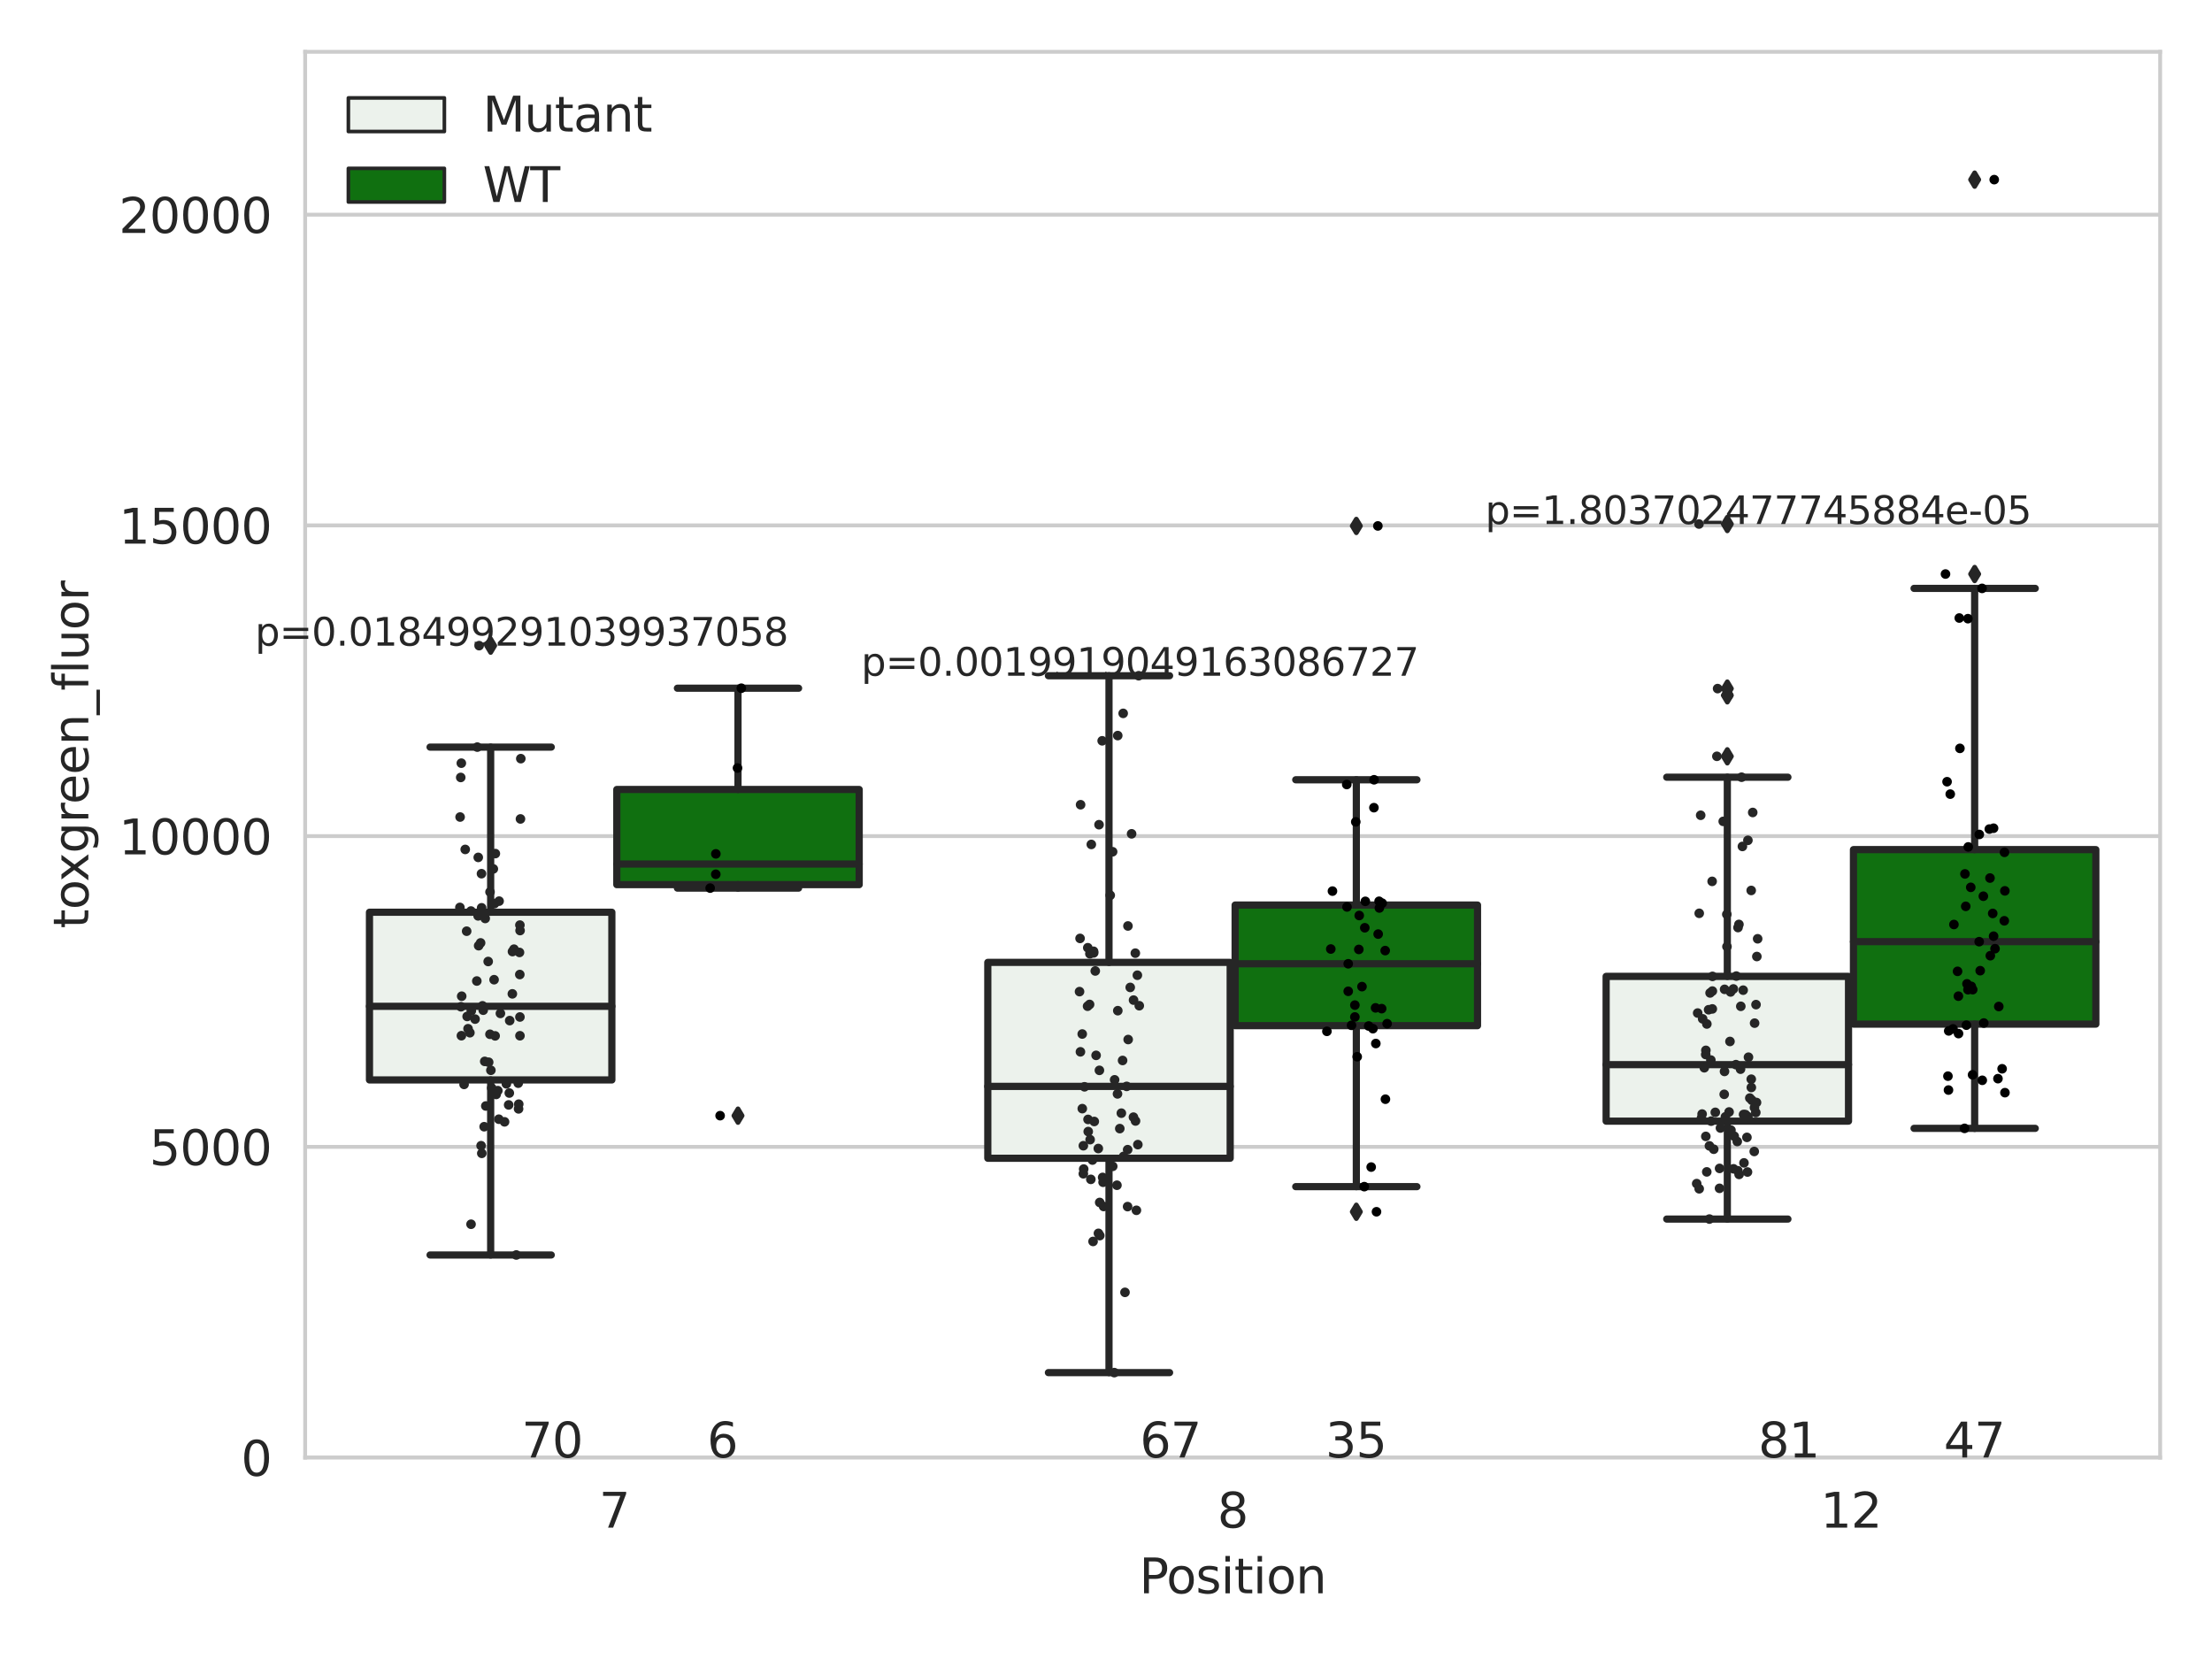 <?xml version="1.0" encoding="utf-8" standalone="no"?>
<!DOCTYPE svg PUBLIC "-//W3C//DTD SVG 1.1//EN"
  "http://www.w3.org/Graphics/SVG/1.1/DTD/svg11.dtd">
<svg xmlns:xlink="http://www.w3.org/1999/xlink" width="460.8pt" height="345.6pt" viewBox="0 0 460.8 345.6" xmlns="http://www.w3.org/2000/svg" version="1.1">
 <defs>
  <style type="text/css">*{stroke-linejoin: round; stroke-linecap: butt}</style>
 </defs>
 <g id="figure_1">
  <g id="patch_1">
   <path d="M 0 345.6 
L 460.8 345.6 
L 460.8 0 
L 0 0 
z
" style="fill: #ffffff"/>
  </g>
  <g id="axes_1">
   <g id="patch_2">
    <path d="M 63.571 303.64 
L 450 303.64 
L 450 10.8 
L 63.571 10.8 
z
" style="fill: #ffffff"/>
   </g>
   <g id="matplotlib.axis_1">
    <g id="xtick_1">
     <g id="text_1">
      <!-- 7 -->
      <g style="fill: #262626" transform="translate(124.795 318.238) scale(0.1 -0.1)">
       <defs>
        <path id="DejaVuSans-37" d="M 525 4666 
L 3525 4666 
L 3525 4397 
L 1831 0 
L 1172 0 
L 2766 4134 
L 525 4134 
L 525 4666 
z
" transform="scale(0.016)"/>
       </defs>
       <use xlink:href="#DejaVuSans-37"/>
      </g>
     </g>
    </g>
    <g id="xtick_2">
     <g id="text_2">
      <!-- 8 -->
      <g style="fill: #262626" transform="translate(253.604 318.238) scale(0.1 -0.1)">
       <defs>
        <path id="DejaVuSans-38" d="M 2034 2216 
Q 1584 2216 1326 1975 
Q 1069 1734 1069 1313 
Q 1069 891 1326 650 
Q 1584 409 2034 409 
Q 2484 409 2743 651 
Q 3003 894 3003 1313 
Q 3003 1734 2745 1975 
Q 2488 2216 2034 2216 
z
M 1403 2484 
Q 997 2584 770 2862 
Q 544 3141 544 3541 
Q 544 4100 942 4425 
Q 1341 4750 2034 4750 
Q 2731 4750 3128 4425 
Q 3525 4100 3525 3541 
Q 3525 3141 3298 2862 
Q 3072 2584 2669 2484 
Q 3125 2378 3379 2068 
Q 3634 1759 3634 1313 
Q 3634 634 3220 271 
Q 2806 -91 2034 -91 
Q 1263 -91 848 271 
Q 434 634 434 1313 
Q 434 1759 690 2068 
Q 947 2378 1403 2484 
z
M 1172 3481 
Q 1172 3119 1398 2916 
Q 1625 2713 2034 2713 
Q 2441 2713 2670 2916 
Q 2900 3119 2900 3481 
Q 2900 3844 2670 4047 
Q 2441 4250 2034 4250 
Q 1625 4250 1398 4047 
Q 1172 3844 1172 3481 
z
" transform="scale(0.016)"/>
       </defs>
       <use xlink:href="#DejaVuSans-38"/>
      </g>
     </g>
    </g>
    <g id="xtick_3">
     <g id="text_3">
      <!-- 12 -->
      <g style="fill: #262626" transform="translate(379.233 318.238) scale(0.1 -0.1)">
       <defs>
        <path id="DejaVuSans-31" d="M 794 531 
L 1825 531 
L 1825 4091 
L 703 3866 
L 703 4441 
L 1819 4666 
L 2450 4666 
L 2450 531 
L 3481 531 
L 3481 0 
L 794 0 
L 794 531 
z
" transform="scale(0.016)"/>
        <path id="DejaVuSans-32" d="M 1228 531 
L 3431 531 
L 3431 0 
L 469 0 
L 469 531 
Q 828 903 1448 1529 
Q 2069 2156 2228 2338 
Q 2531 2678 2651 2914 
Q 2772 3150 2772 3378 
Q 2772 3750 2511 3984 
Q 2250 4219 1831 4219 
Q 1534 4219 1204 4116 
Q 875 4013 500 3803 
L 500 4441 
Q 881 4594 1212 4672 
Q 1544 4750 1819 4750 
Q 2544 4750 2975 4387 
Q 3406 4025 3406 3419 
Q 3406 3131 3298 2873 
Q 3191 2616 2906 2266 
Q 2828 2175 2409 1742 
Q 1991 1309 1228 531 
z
" transform="scale(0.016)"/>
       </defs>
       <use xlink:href="#DejaVuSans-31"/>
       <use xlink:href="#DejaVuSans-32" x="63.623"/>
      </g>
     </g>
    </g>
    <g id="text_4">
     <!-- Position -->
     <g style="fill: #262626" transform="translate(237.322 331.917) scale(0.1 -0.1)">
      <defs>
       <path id="DejaVuSans-50" d="M 1259 4147 
L 1259 2394 
L 2053 2394 
Q 2494 2394 2734 2622 
Q 2975 2850 2975 3272 
Q 2975 3691 2734 3919 
Q 2494 4147 2053 4147 
L 1259 4147 
z
M 628 4666 
L 2053 4666 
Q 2838 4666 3239 4311 
Q 3641 3956 3641 3272 
Q 3641 2581 3239 2228 
Q 2838 1875 2053 1875 
L 1259 1875 
L 1259 0 
L 628 0 
L 628 4666 
z
" transform="scale(0.016)"/>
       <path id="DejaVuSans-6f" d="M 1959 3097 
Q 1497 3097 1228 2736 
Q 959 2375 959 1747 
Q 959 1119 1226 758 
Q 1494 397 1959 397 
Q 2419 397 2687 759 
Q 2956 1122 2956 1747 
Q 2956 2369 2687 2733 
Q 2419 3097 1959 3097 
z
M 1959 3584 
Q 2709 3584 3137 3096 
Q 3566 2609 3566 1747 
Q 3566 888 3137 398 
Q 2709 -91 1959 -91 
Q 1206 -91 779 398 
Q 353 888 353 1747 
Q 353 2609 779 3096 
Q 1206 3584 1959 3584 
z
" transform="scale(0.016)"/>
       <path id="DejaVuSans-73" d="M 2834 3397 
L 2834 2853 
Q 2591 2978 2328 3040 
Q 2066 3103 1784 3103 
Q 1356 3103 1142 2972 
Q 928 2841 928 2578 
Q 928 2378 1081 2264 
Q 1234 2150 1697 2047 
L 1894 2003 
Q 2506 1872 2764 1633 
Q 3022 1394 3022 966 
Q 3022 478 2636 193 
Q 2250 -91 1575 -91 
Q 1294 -91 989 -36 
Q 684 19 347 128 
L 347 722 
Q 666 556 975 473 
Q 1284 391 1588 391 
Q 1994 391 2212 530 
Q 2431 669 2431 922 
Q 2431 1156 2273 1281 
Q 2116 1406 1581 1522 
L 1381 1569 
Q 847 1681 609 1914 
Q 372 2147 372 2553 
Q 372 3047 722 3315 
Q 1072 3584 1716 3584 
Q 2034 3584 2315 3537 
Q 2597 3491 2834 3397 
z
" transform="scale(0.016)"/>
       <path id="DejaVuSans-69" d="M 603 3500 
L 1178 3500 
L 1178 0 
L 603 0 
L 603 3500 
z
M 603 4863 
L 1178 4863 
L 1178 4134 
L 603 4134 
L 603 4863 
z
" transform="scale(0.016)"/>
       <path id="DejaVuSans-74" d="M 1172 4494 
L 1172 3500 
L 2356 3500 
L 2356 3053 
L 1172 3053 
L 1172 1153 
Q 1172 725 1289 603 
Q 1406 481 1766 481 
L 2356 481 
L 2356 0 
L 1766 0 
Q 1100 0 847 248 
Q 594 497 594 1153 
L 594 3053 
L 172 3053 
L 172 3500 
L 594 3500 
L 594 4494 
L 1172 4494 
z
" transform="scale(0.016)"/>
       <path id="DejaVuSans-6e" d="M 3513 2113 
L 3513 0 
L 2938 0 
L 2938 2094 
Q 2938 2591 2744 2837 
Q 2550 3084 2163 3084 
Q 1697 3084 1428 2787 
Q 1159 2491 1159 1978 
L 1159 0 
L 581 0 
L 581 3500 
L 1159 3500 
L 1159 2956 
Q 1366 3272 1645 3428 
Q 1925 3584 2291 3584 
Q 2894 3584 3203 3211 
Q 3513 2838 3513 2113 
z
" transform="scale(0.016)"/>
      </defs>
      <use xlink:href="#DejaVuSans-50"/>
      <use xlink:href="#DejaVuSans-6f" x="56.678"/>
      <use xlink:href="#DejaVuSans-73" x="117.859"/>
      <use xlink:href="#DejaVuSans-69" x="169.959"/>
      <use xlink:href="#DejaVuSans-74" x="197.742"/>
      <use xlink:href="#DejaVuSans-69" x="236.951"/>
      <use xlink:href="#DejaVuSans-6f" x="264.734"/>
      <use xlink:href="#DejaVuSans-6e" x="325.916"/>
     </g>
    </g>
   </g>
   <g id="matplotlib.axis_2">
    <g id="ytick_1">
     <g id="line2d_1">
      <path d="M 63.571 303.64 
L 450 303.64 
" clip-path="url(#p02bb1c2f7b)" style="fill: none; stroke: #cccccc; stroke-width: 0.8; stroke-linecap: round"/>
     </g>
     <g id="text_5">
      <!-- 0 -->
      <g style="fill: #262626" transform="translate(50.209 307.439) scale(0.1 -0.1)">
       <defs>
        <path id="DejaVuSans-30" d="M 2034 4250 
Q 1547 4250 1301 3770 
Q 1056 3291 1056 2328 
Q 1056 1369 1301 889 
Q 1547 409 2034 409 
Q 2525 409 2770 889 
Q 3016 1369 3016 2328 
Q 3016 3291 2770 3770 
Q 2525 4250 2034 4250 
z
M 2034 4750 
Q 2819 4750 3233 4129 
Q 3647 3509 3647 2328 
Q 3647 1150 3233 529 
Q 2819 -91 2034 -91 
Q 1250 -91 836 529 
Q 422 1150 422 2328 
Q 422 3509 836 4129 
Q 1250 4750 2034 4750 
z
" transform="scale(0.016)"/>
       </defs>
       <use xlink:href="#DejaVuSans-30"/>
      </g>
     </g>
    </g>
    <g id="ytick_2">
     <g id="line2d_2">
      <path d="M 63.571 238.91 
L 450 238.91 
" clip-path="url(#p02bb1c2f7b)" style="fill: none; stroke: #cccccc; stroke-width: 0.8; stroke-linecap: round"/>
     </g>
     <g id="text_6">
      <!-- 5000 -->
      <g style="fill: #262626" transform="translate(31.121 242.709) scale(0.1 -0.1)">
       <defs>
        <path id="DejaVuSans-35" d="M 691 4666 
L 3169 4666 
L 3169 4134 
L 1269 4134 
L 1269 2991 
Q 1406 3038 1543 3061 
Q 1681 3084 1819 3084 
Q 2600 3084 3056 2656 
Q 3513 2228 3513 1497 
Q 3513 744 3044 326 
Q 2575 -91 1722 -91 
Q 1428 -91 1123 -41 
Q 819 9 494 109 
L 494 744 
Q 775 591 1075 516 
Q 1375 441 1709 441 
Q 2250 441 2565 725 
Q 2881 1009 2881 1497 
Q 2881 1984 2565 2268 
Q 2250 2553 1709 2553 
Q 1456 2553 1204 2497 
Q 953 2441 691 2322 
L 691 4666 
z
" transform="scale(0.016)"/>
       </defs>
       <use xlink:href="#DejaVuSans-35"/>
       <use xlink:href="#DejaVuSans-30" x="63.623"/>
       <use xlink:href="#DejaVuSans-30" x="127.246"/>
       <use xlink:href="#DejaVuSans-30" x="190.869"/>
      </g>
     </g>
    </g>
    <g id="ytick_3">
     <g id="line2d_3">
      <path d="M 63.571 174.18 
L 450 174.18 
" clip-path="url(#p02bb1c2f7b)" style="fill: none; stroke: #cccccc; stroke-width: 0.8; stroke-linecap: round"/>
     </g>
     <g id="text_7">
      <!-- 10000 -->
      <g style="fill: #262626" transform="translate(24.759 177.979) scale(0.1 -0.1)">
       <use xlink:href="#DejaVuSans-31"/>
       <use xlink:href="#DejaVuSans-30" x="63.623"/>
       <use xlink:href="#DejaVuSans-30" x="127.246"/>
       <use xlink:href="#DejaVuSans-30" x="190.869"/>
       <use xlink:href="#DejaVuSans-30" x="254.492"/>
      </g>
     </g>
    </g>
    <g id="ytick_4">
     <g id="line2d_4">
      <path d="M 63.571 109.45 
L 450 109.45 
" clip-path="url(#p02bb1c2f7b)" style="fill: none; stroke: #cccccc; stroke-width: 0.8; stroke-linecap: round"/>
     </g>
     <g id="text_8">
      <!-- 15000 -->
      <g style="fill: #262626" transform="translate(24.759 113.249) scale(0.1 -0.1)">
       <use xlink:href="#DejaVuSans-31"/>
       <use xlink:href="#DejaVuSans-35" x="63.623"/>
       <use xlink:href="#DejaVuSans-30" x="127.246"/>
       <use xlink:href="#DejaVuSans-30" x="190.869"/>
       <use xlink:href="#DejaVuSans-30" x="254.492"/>
      </g>
     </g>
    </g>
    <g id="ytick_5">
     <g id="line2d_5">
      <path d="M 63.571 44.719 
L 450 44.719 
" clip-path="url(#p02bb1c2f7b)" style="fill: none; stroke: #cccccc; stroke-width: 0.8; stroke-linecap: round"/>
     </g>
     <g id="text_9">
      <!-- 20000 -->
      <g style="fill: #262626" transform="translate(24.759 48.519) scale(0.1 -0.1)">
       <use xlink:href="#DejaVuSans-32"/>
       <use xlink:href="#DejaVuSans-30" x="63.623"/>
       <use xlink:href="#DejaVuSans-30" x="127.246"/>
       <use xlink:href="#DejaVuSans-30" x="190.869"/>
       <use xlink:href="#DejaVuSans-30" x="254.492"/>
      </g>
     </g>
    </g>
    <g id="text_10">
     <!-- toxgreen_fluor -->
     <g style="fill: #262626" transform="translate(18.401 193.415) rotate(-90) scale(0.1 -0.1)">
      <defs>
       <path id="DejaVuSans-78" d="M 3513 3500 
L 2247 1797 
L 3578 0 
L 2900 0 
L 1881 1375 
L 863 0 
L 184 0 
L 1544 1831 
L 300 3500 
L 978 3500 
L 1906 2253 
L 2834 3500 
L 3513 3500 
z
" transform="scale(0.016)"/>
       <path id="DejaVuSans-67" d="M 2906 1791 
Q 2906 2416 2648 2759 
Q 2391 3103 1925 3103 
Q 1463 3103 1205 2759 
Q 947 2416 947 1791 
Q 947 1169 1205 825 
Q 1463 481 1925 481 
Q 2391 481 2648 825 
Q 2906 1169 2906 1791 
z
M 3481 434 
Q 3481 -459 3084 -895 
Q 2688 -1331 1869 -1331 
Q 1566 -1331 1297 -1286 
Q 1028 -1241 775 -1147 
L 775 -588 
Q 1028 -725 1275 -790 
Q 1522 -856 1778 -856 
Q 2344 -856 2625 -561 
Q 2906 -266 2906 331 
L 2906 616 
Q 2728 306 2450 153 
Q 2172 0 1784 0 
Q 1141 0 747 490 
Q 353 981 353 1791 
Q 353 2603 747 3093 
Q 1141 3584 1784 3584 
Q 2172 3584 2450 3431 
Q 2728 3278 2906 2969 
L 2906 3500 
L 3481 3500 
L 3481 434 
z
" transform="scale(0.016)"/>
       <path id="DejaVuSans-72" d="M 2631 2963 
Q 2534 3019 2420 3045 
Q 2306 3072 2169 3072 
Q 1681 3072 1420 2755 
Q 1159 2438 1159 1844 
L 1159 0 
L 581 0 
L 581 3500 
L 1159 3500 
L 1159 2956 
Q 1341 3275 1631 3429 
Q 1922 3584 2338 3584 
Q 2397 3584 2469 3576 
Q 2541 3569 2628 3553 
L 2631 2963 
z
" transform="scale(0.016)"/>
       <path id="DejaVuSans-65" d="M 3597 1894 
L 3597 1613 
L 953 1613 
Q 991 1019 1311 708 
Q 1631 397 2203 397 
Q 2534 397 2845 478 
Q 3156 559 3463 722 
L 3463 178 
Q 3153 47 2828 -22 
Q 2503 -91 2169 -91 
Q 1331 -91 842 396 
Q 353 884 353 1716 
Q 353 2575 817 3079 
Q 1281 3584 2069 3584 
Q 2775 3584 3186 3129 
Q 3597 2675 3597 1894 
z
M 3022 2063 
Q 3016 2534 2758 2815 
Q 2500 3097 2075 3097 
Q 1594 3097 1305 2825 
Q 1016 2553 972 2059 
L 3022 2063 
z
" transform="scale(0.016)"/>
       <path id="DejaVuSans-5f" d="M 3263 -1063 
L 3263 -1509 
L -63 -1509 
L -63 -1063 
L 3263 -1063 
z
" transform="scale(0.016)"/>
       <path id="DejaVuSans-66" d="M 2375 4863 
L 2375 4384 
L 1825 4384 
Q 1516 4384 1395 4259 
Q 1275 4134 1275 3809 
L 1275 3500 
L 2222 3500 
L 2222 3053 
L 1275 3053 
L 1275 0 
L 697 0 
L 697 3053 
L 147 3053 
L 147 3500 
L 697 3500 
L 697 3744 
Q 697 4328 969 4595 
Q 1241 4863 1831 4863 
L 2375 4863 
z
" transform="scale(0.016)"/>
       <path id="DejaVuSans-6c" d="M 603 4863 
L 1178 4863 
L 1178 0 
L 603 0 
L 603 4863 
z
" transform="scale(0.016)"/>
       <path id="DejaVuSans-75" d="M 544 1381 
L 544 3500 
L 1119 3500 
L 1119 1403 
Q 1119 906 1312 657 
Q 1506 409 1894 409 
Q 2359 409 2629 706 
Q 2900 1003 2900 1516 
L 2900 3500 
L 3475 3500 
L 3475 0 
L 2900 0 
L 2900 538 
Q 2691 219 2414 64 
Q 2138 -91 1772 -91 
Q 1169 -91 856 284 
Q 544 659 544 1381 
z
M 1991 3584 
L 1991 3584 
z
" transform="scale(0.016)"/>
      </defs>
      <use xlink:href="#DejaVuSans-74"/>
      <use xlink:href="#DejaVuSans-6f" x="39.209"/>
      <use xlink:href="#DejaVuSans-78" x="97.266"/>
      <use xlink:href="#DejaVuSans-67" x="156.445"/>
      <use xlink:href="#DejaVuSans-72" x="219.922"/>
      <use xlink:href="#DejaVuSans-65" x="258.785"/>
      <use xlink:href="#DejaVuSans-65" x="320.309"/>
      <use xlink:href="#DejaVuSans-6e" x="381.832"/>
      <use xlink:href="#DejaVuSans-5f" x="445.211"/>
      <use xlink:href="#DejaVuSans-66" x="495.211"/>
      <use xlink:href="#DejaVuSans-6c" x="530.416"/>
      <use xlink:href="#DejaVuSans-75" x="558.199"/>
      <use xlink:href="#DejaVuSans-6f" x="621.578"/>
      <use xlink:href="#DejaVuSans-72" x="682.76"/>
     </g>
    </g>
   </g>
   <g id="patch_3">
    <path d="M 76.967 224.972 
L 127.461 224.972 
L 127.461 190.037 
L 76.967 190.037 
L 76.967 224.972 
z
" clip-path="url(#p02bb1c2f7b)" style="fill: #ecf2ec; stroke: #262626; stroke-width: 1.5; stroke-linejoin: miter"/>
   </g>
   <g id="patch_4">
    <path d="M 128.491 184.288 
L 178.985 184.288 
L 178.985 164.464 
L 128.491 164.464 
L 128.491 184.288 
z
" clip-path="url(#p02bb1c2f7b)" style="fill: #107010; stroke: #262626; stroke-width: 1.5; stroke-linejoin: miter"/>
   </g>
   <g id="patch_5">
    <path d="M 205.777 241.282 
L 256.27 241.282 
L 256.27 200.483 
L 205.777 200.483 
L 205.777 241.282 
z
" clip-path="url(#p02bb1c2f7b)" style="fill: #ecf2ec; stroke: #262626; stroke-width: 1.5; stroke-linejoin: miter"/>
   </g>
   <g id="patch_6">
    <path d="M 257.301 213.663 
L 307.794 213.663 
L 307.794 188.538 
L 257.301 188.538 
L 257.301 213.663 
z
" clip-path="url(#p02bb1c2f7b)" style="fill: #107010; stroke: #262626; stroke-width: 1.5; stroke-linejoin: miter"/>
   </g>
   <g id="patch_7">
    <path d="M 334.587 233.553 
L 385.08 233.553 
L 385.08 203.397 
L 334.587 203.397 
L 334.587 233.553 
z
" clip-path="url(#p02bb1c2f7b)" style="fill: #ecf2ec; stroke: #262626; stroke-width: 1.5; stroke-linejoin: miter"/>
   </g>
   <g id="patch_8">
    <path d="M 386.11 213.339 
L 436.604 213.339 
L 436.604 176.99 
L 386.11 176.99 
L 386.11 213.339 
z
" clip-path="url(#p02bb1c2f7b)" style="fill: #107010; stroke: #262626; stroke-width: 1.5; stroke-linejoin: miter"/>
   </g>
   <g id="patch_9">
    <path d="M 127.976 303.64 
L 127.976 303.64 
L 127.976 303.64 
L 127.976 303.64 
z
" clip-path="url(#p02bb1c2f7b)" style="fill: #ecf2ec; stroke: #262626; stroke-width: 0.75; stroke-linejoin: miter"/>
   </g>
   <g id="patch_10">
    <path d="M 127.976 303.64 
L 127.976 303.64 
L 127.976 303.64 
L 127.976 303.64 
z
" clip-path="url(#p02bb1c2f7b)" style="fill: #107010; stroke: #262626; stroke-width: 0.75; stroke-linejoin: miter"/>
   </g>
   <g id="PathCollection_1"/>
   <g id="PathCollection_2"/>
   <g id="line2d_6">
    <path d="M 102.214 224.972 
L 102.214 261.435 
" clip-path="url(#p02bb1c2f7b)" style="fill: none; stroke: #262626; stroke-width: 1.5; stroke-linecap: round"/>
   </g>
   <g id="line2d_7">
    <path d="M 102.214 190.037 
L 102.214 155.635 
" clip-path="url(#p02bb1c2f7b)" style="fill: none; stroke: #262626; stroke-width: 1.5; stroke-linecap: round"/>
   </g>
   <g id="line2d_8">
    <path d="M 89.591 261.435 
L 114.837 261.435 
" clip-path="url(#p02bb1c2f7b)" style="fill: none; stroke: #262626; stroke-width: 1.5; stroke-linecap: round"/>
   </g>
   <g id="line2d_9">
    <path d="M 89.591 155.635 
L 114.837 155.635 
" clip-path="url(#p02bb1c2f7b)" style="fill: none; stroke: #262626; stroke-width: 1.5; stroke-linecap: round"/>
   </g>
   <g id="line2d_10">
    <defs>
     <path id="me1bed4b279" d="M -0 1.414 
L 0.849 0 
L 0 -1.414 
L -0.849 -0 
z
" style="stroke: #262626; stroke-linejoin: miter"/>
    </defs>
    <g clip-path="url(#p02bb1c2f7b)">
     <use xlink:href="#me1bed4b279" x="102.214" y="134.5" style="fill: #262626; stroke: #262626; stroke-linejoin: miter"/>
    </g>
   </g>
   <g id="line2d_11">
    <path d="M 153.738 184.288 
L 153.738 185.009 
" clip-path="url(#p02bb1c2f7b)" style="fill: none; stroke: #262626; stroke-width: 1.5; stroke-linecap: round"/>
   </g>
   <g id="line2d_12">
    <path d="M 153.738 164.464 
L 153.738 143.369 
" clip-path="url(#p02bb1c2f7b)" style="fill: none; stroke: #262626; stroke-width: 1.5; stroke-linecap: round"/>
   </g>
   <g id="line2d_13">
    <path d="M 141.115 185.009 
L 166.361 185.009 
" clip-path="url(#p02bb1c2f7b)" style="fill: none; stroke: #262626; stroke-width: 1.5; stroke-linecap: round"/>
   </g>
   <g id="line2d_14">
    <path d="M 141.115 143.369 
L 166.361 143.369 
" clip-path="url(#p02bb1c2f7b)" style="fill: none; stroke: #262626; stroke-width: 1.5; stroke-linecap: round"/>
   </g>
   <g id="line2d_15">
    <g clip-path="url(#p02bb1c2f7b)">
     <use xlink:href="#me1bed4b279" x="153.738" y="232.414" style="fill: #262626; stroke: #262626; stroke-linejoin: miter"/>
    </g>
   </g>
   <g id="line2d_16">
    <path d="M 231.024 241.282 
L 231.024 285.94 
" clip-path="url(#p02bb1c2f7b)" style="fill: none; stroke: #262626; stroke-width: 1.5; stroke-linecap: round"/>
   </g>
   <g id="line2d_17">
    <path d="M 231.024 200.483 
L 231.024 140.767 
" clip-path="url(#p02bb1c2f7b)" style="fill: none; stroke: #262626; stroke-width: 1.5; stroke-linecap: round"/>
   </g>
   <g id="line2d_18">
    <path d="M 218.4 285.94 
L 243.647 285.94 
" clip-path="url(#p02bb1c2f7b)" style="fill: none; stroke: #262626; stroke-width: 1.5; stroke-linecap: round"/>
   </g>
   <g id="line2d_19">
    <path d="M 218.4 140.767 
L 243.647 140.767 
" clip-path="url(#p02bb1c2f7b)" style="fill: none; stroke: #262626; stroke-width: 1.5; stroke-linecap: round"/>
   </g>
   <g id="line2d_20"/>
   <g id="line2d_21">
    <path d="M 282.548 213.663 
L 282.548 247.198 
" clip-path="url(#p02bb1c2f7b)" style="fill: none; stroke: #262626; stroke-width: 1.5; stroke-linecap: round"/>
   </g>
   <g id="line2d_22">
    <path d="M 282.548 188.538 
L 282.548 162.441 
" clip-path="url(#p02bb1c2f7b)" style="fill: none; stroke: #262626; stroke-width: 1.5; stroke-linecap: round"/>
   </g>
   <g id="line2d_23">
    <path d="M 269.924 247.198 
L 295.171 247.198 
" clip-path="url(#p02bb1c2f7b)" style="fill: none; stroke: #262626; stroke-width: 1.5; stroke-linecap: round"/>
   </g>
   <g id="line2d_24">
    <path d="M 269.924 162.441 
L 295.171 162.441 
" clip-path="url(#p02bb1c2f7b)" style="fill: none; stroke: #262626; stroke-width: 1.5; stroke-linecap: round"/>
   </g>
   <g id="line2d_25">
    <g clip-path="url(#p02bb1c2f7b)">
     <use xlink:href="#me1bed4b279" x="282.548" y="252.432" style="fill: #262626; stroke: #262626; stroke-linejoin: miter"/>
     <use xlink:href="#me1bed4b279" x="282.548" y="109.562" style="fill: #262626; stroke: #262626; stroke-linejoin: miter"/>
    </g>
   </g>
   <g id="line2d_26">
    <path d="M 359.833 233.553 
L 359.833 253.953 
" clip-path="url(#p02bb1c2f7b)" style="fill: none; stroke: #262626; stroke-width: 1.5; stroke-linecap: round"/>
   </g>
   <g id="line2d_27">
    <path d="M 359.833 203.397 
L 359.833 161.907 
" clip-path="url(#p02bb1c2f7b)" style="fill: none; stroke: #262626; stroke-width: 1.5; stroke-linecap: round"/>
   </g>
   <g id="line2d_28">
    <path d="M 347.21 253.953 
L 372.457 253.953 
" clip-path="url(#p02bb1c2f7b)" style="fill: none; stroke: #262626; stroke-width: 1.5; stroke-linecap: round"/>
   </g>
   <g id="line2d_29">
    <path d="M 347.21 161.907 
L 372.457 161.907 
" clip-path="url(#p02bb1c2f7b)" style="fill: none; stroke: #262626; stroke-width: 1.5; stroke-linecap: round"/>
   </g>
   <g id="line2d_30">
    <g clip-path="url(#p02bb1c2f7b)">
     <use xlink:href="#me1bed4b279" x="359.833" y="157.553" style="fill: #262626; stroke: #262626; stroke-linejoin: miter"/>
     <use xlink:href="#me1bed4b279" x="359.833" y="144.849" style="fill: #262626; stroke: #262626; stroke-linejoin: miter"/>
     <use xlink:href="#me1bed4b279" x="359.833" y="109.164" style="fill: #262626; stroke: #262626; stroke-linejoin: miter"/>
     <use xlink:href="#me1bed4b279" x="359.833" y="143.447" style="fill: #262626; stroke: #262626; stroke-linejoin: miter"/>
    </g>
   </g>
   <g id="line2d_31">
    <path d="M 411.357 213.339 
L 411.357 235.058 
" clip-path="url(#p02bb1c2f7b)" style="fill: none; stroke: #262626; stroke-width: 1.5; stroke-linecap: round"/>
   </g>
   <g id="line2d_32">
    <path d="M 411.357 176.99 
L 411.357 122.572 
" clip-path="url(#p02bb1c2f7b)" style="fill: none; stroke: #262626; stroke-width: 1.5; stroke-linecap: round"/>
   </g>
   <g id="line2d_33">
    <path d="M 398.734 235.058 
L 423.98 235.058 
" clip-path="url(#p02bb1c2f7b)" style="fill: none; stroke: #262626; stroke-width: 1.5; stroke-linecap: round"/>
   </g>
   <g id="line2d_34">
    <path d="M 398.734 122.572 
L 423.98 122.572 
" clip-path="url(#p02bb1c2f7b)" style="fill: none; stroke: #262626; stroke-width: 1.5; stroke-linecap: round"/>
   </g>
   <g id="line2d_35">
    <g clip-path="url(#p02bb1c2f7b)">
     <use xlink:href="#me1bed4b279" x="411.357" y="119.58" style="fill: #262626; stroke: #262626; stroke-linejoin: miter"/>
     <use xlink:href="#me1bed4b279" x="411.357" y="37.422" style="fill: #262626; stroke: #262626; stroke-linejoin: miter"/>
    </g>
   </g>
   <g id="line2d_36">
    <path d="M 76.967 209.629 
L 127.461 209.629 
" clip-path="url(#p02bb1c2f7b)" style="fill: none; stroke: #262626; stroke-width: 1.5; stroke-linecap: round"/>
   </g>
   <g id="line2d_37">
    <path d="M 128.491 180 
L 178.985 180 
" clip-path="url(#p02bb1c2f7b)" style="fill: none; stroke: #262626; stroke-width: 1.5; stroke-linecap: round"/>
   </g>
   <g id="line2d_38">
    <path d="M 205.777 226.315 
L 256.27 226.315 
" clip-path="url(#p02bb1c2f7b)" style="fill: none; stroke: #262626; stroke-width: 1.5; stroke-linecap: round"/>
   </g>
   <g id="line2d_39">
    <path d="M 257.301 200.772 
L 307.794 200.772 
" clip-path="url(#p02bb1c2f7b)" style="fill: none; stroke: #262626; stroke-width: 1.5; stroke-linecap: round"/>
   </g>
   <g id="line2d_40">
    <path d="M 334.587 221.784 
L 385.08 221.784 
" clip-path="url(#p02bb1c2f7b)" style="fill: none; stroke: #262626; stroke-width: 1.5; stroke-linecap: round"/>
   </g>
   <g id="line2d_41">
    <path d="M 386.11 196.168 
L 436.604 196.168 
" clip-path="url(#p02bb1c2f7b)" style="fill: none; stroke: #262626; stroke-width: 1.5; stroke-linecap: round"/>
   </g>
   <g id="patch_11">
    <path d="M 63.571 303.64 
L 63.571 10.8 
" style="fill: none; stroke: #cccccc; stroke-width: 0.8; stroke-linejoin: miter; stroke-linecap: square"/>
   </g>
   <g id="patch_12">
    <path d="M 450 303.64 
L 450 10.8 
" style="fill: none; stroke: #cccccc; stroke-width: 0.8; stroke-linejoin: miter; stroke-linecap: square"/>
   </g>
   <g id="patch_13">
    <path d="M 63.571 303.64 
L 450 303.64 
" style="fill: none; stroke: #cccccc; stroke-width: 0.8; stroke-linejoin: miter; stroke-linecap: square"/>
   </g>
   <g id="patch_14">
    <path d="M 63.571 10.8 
L 450 10.8 
" style="fill: none; stroke: #cccccc; stroke-width: 0.8; stroke-linejoin: miter; stroke-linecap: square"/>
   </g>
   <g id="PathCollection_3">
    <defs>
     <path id="C0_0_76a93298d9" d="M 0 1 
C 0.265 1 0.52 0.895 0.707 0.707 
C 0.895 0.52 1 0.265 1 -0 
C 1 -0.265 0.895 -0.52 0.707 -0.707 
C 0.52 -0.895 0.265 -1 0 -1 
C -0.265 -1 -0.52 -0.895 -0.707 -0.707 
C -0.895 -0.52 -1 -0.265 -1 0 
C -1 0.265 -0.895 0.52 -0.707 0.707 
C -0.52 0.895 -0.265 1 0 1 
z
"/>
    </defs>
    <g clip-path="url(#p02bb1c2f7b)">
     <use xlink:href="#C0_0_76a93298d9" x="99.602" y="190.795" style="fill: #262626"/>
    </g>
    <g clip-path="url(#p02bb1c2f7b)">
     <use xlink:href="#C0_0_76a93298d9" x="100.514" y="209.532" style="fill: #262626"/>
    </g>
    <g clip-path="url(#p02bb1c2f7b)">
     <use xlink:href="#C0_0_76a93298d9" x="108.306" y="192.713" style="fill: #262626"/>
    </g>
    <g clip-path="url(#p02bb1c2f7b)">
     <use xlink:href="#C0_0_76a93298d9" x="108.219" y="198.41" style="fill: #262626"/>
    </g>
    <g clip-path="url(#p02bb1c2f7b)">
     <use xlink:href="#C0_0_76a93298d9" x="106.733" y="207.039" style="fill: #262626"/>
    </g>
    <g clip-path="url(#p02bb1c2f7b)">
     <use xlink:href="#C0_0_76a93298d9" x="105.49" y="225.785" style="fill: #262626"/>
    </g>
    <g clip-path="url(#p02bb1c2f7b)">
     <use xlink:href="#C0_0_76a93298d9" x="96.022" y="209.727" style="fill: #262626"/>
    </g>
    <g clip-path="url(#p02bb1c2f7b)">
     <use xlink:href="#C0_0_76a93298d9" x="99.329" y="204.364" style="fill: #262626"/>
    </g>
    <g clip-path="url(#p02bb1c2f7b)">
     <use xlink:href="#C0_0_76a93298d9" x="99.429" y="155.635" style="fill: #262626"/>
    </g>
    <g clip-path="url(#p02bb1c2f7b)">
     <use xlink:href="#C0_0_76a93298d9" x="103.189" y="177.818" style="fill: #262626"/>
    </g>
    <g clip-path="url(#p02bb1c2f7b)">
     <use xlink:href="#C0_0_76a93298d9" x="100.981" y="221.107" style="fill: #262626"/>
    </g>
    <g clip-path="url(#p02bb1c2f7b)">
     <use xlink:href="#C0_0_76a93298d9" x="96.916" y="176.951" style="fill: #262626"/>
    </g>
    <g clip-path="url(#p02bb1c2f7b)">
     <use xlink:href="#C0_0_76a93298d9" x="107.958" y="225.645" style="fill: #262626"/>
    </g>
    <g clip-path="url(#p02bb1c2f7b)">
     <use xlink:href="#C0_0_76a93298d9" x="98.11" y="189.784" style="fill: #262626"/>
    </g>
    <g clip-path="url(#p02bb1c2f7b)">
     <use xlink:href="#C0_0_76a93298d9" x="100.366" y="240.262" style="fill: #262626"/>
    </g>
    <g clip-path="url(#p02bb1c2f7b)">
     <use xlink:href="#C0_0_76a93298d9" x="107.075" y="197.73" style="fill: #262626"/>
    </g>
    <g clip-path="url(#p02bb1c2f7b)">
     <use xlink:href="#C0_0_76a93298d9" x="102.771" y="181.01" style="fill: #262626"/>
    </g>
    <g clip-path="url(#p02bb1c2f7b)">
     <use xlink:href="#C0_0_76a93298d9" x="106.098" y="227.7" style="fill: #262626"/>
    </g>
    <g clip-path="url(#p02bb1c2f7b)">
     <use xlink:href="#C0_0_76a93298d9" x="100.117" y="196.422" style="fill: #262626"/>
    </g>
    <g clip-path="url(#p02bb1c2f7b)">
     <use xlink:href="#C0_0_76a93298d9" x="96.179" y="207.526" style="fill: #262626"/>
    </g>
    <g clip-path="url(#p02bb1c2f7b)">
     <use xlink:href="#C0_0_76a93298d9" x="98.179" y="210.579" style="fill: #262626"/>
    </g>
    <g clip-path="url(#p02bb1c2f7b)">
     <use xlink:href="#C0_0_76a93298d9" x="99.712" y="197.006" style="fill: #262626"/>
    </g>
    <g clip-path="url(#p02bb1c2f7b)">
     <use xlink:href="#C0_0_76a93298d9" x="95.806" y="189.03" style="fill: #262626"/>
    </g>
    <g clip-path="url(#p02bb1c2f7b)">
     <use xlink:href="#C0_0_76a93298d9" x="102.928" y="204.089" style="fill: #262626"/>
    </g>
    <g clip-path="url(#p02bb1c2f7b)">
     <use xlink:href="#C0_0_76a93298d9" x="106.758" y="198.228" style="fill: #262626"/>
    </g>
    <g clip-path="url(#p02bb1c2f7b)">
     <use xlink:href="#C0_0_76a93298d9" x="108.494" y="158.041" style="fill: #262626"/>
    </g>
    <g clip-path="url(#p02bb1c2f7b)">
     <use xlink:href="#C0_0_76a93298d9" x="104.244" y="211.112" style="fill: #262626"/>
    </g>
    <g clip-path="url(#p02bb1c2f7b)">
     <use xlink:href="#C0_0_76a93298d9" x="101.078" y="191.333" style="fill: #262626"/>
    </g>
    <g clip-path="url(#p02bb1c2f7b)">
     <use xlink:href="#C0_0_76a93298d9" x="99.81" y="134.5" style="fill: #262626"/>
    </g>
    <g clip-path="url(#p02bb1c2f7b)">
     <use xlink:href="#C0_0_76a93298d9" x="97.888" y="215.137" style="fill: #262626"/>
    </g>
    <g clip-path="url(#p02bb1c2f7b)">
     <use xlink:href="#C0_0_76a93298d9" x="108.423" y="170.599" style="fill: #262626"/>
    </g>
    <g clip-path="url(#p02bb1c2f7b)">
     <use xlink:href="#C0_0_76a93298d9" x="95.979" y="161.958" style="fill: #262626"/>
    </g>
    <g clip-path="url(#p02bb1c2f7b)">
     <use xlink:href="#C0_0_76a93298d9" x="101.698" y="200.297" style="fill: #262626"/>
    </g>
    <g clip-path="url(#p02bb1c2f7b)">
     <use xlink:href="#C0_0_76a93298d9" x="103.973" y="187.722" style="fill: #262626"/>
    </g>
    <g clip-path="url(#p02bb1c2f7b)">
     <use xlink:href="#C0_0_76a93298d9" x="100.662" y="210.44" style="fill: #262626"/>
    </g>
    <g clip-path="url(#p02bb1c2f7b)">
     <use xlink:href="#C0_0_76a93298d9" x="95.848" y="170.203" style="fill: #262626"/>
    </g>
    <g clip-path="url(#p02bb1c2f7b)">
     <use xlink:href="#C0_0_76a93298d9" x="108.318" y="215.766" style="fill: #262626"/>
    </g>
    <g clip-path="url(#p02bb1c2f7b)">
     <use xlink:href="#C0_0_76a93298d9" x="97.315" y="211.746" style="fill: #262626"/>
    </g>
    <g clip-path="url(#p02bb1c2f7b)">
     <use xlink:href="#C0_0_76a93298d9" x="108.341" y="193.851" style="fill: #262626"/>
    </g>
    <g clip-path="url(#p02bb1c2f7b)">
     <use xlink:href="#C0_0_76a93298d9" x="98.968" y="212.298" style="fill: #262626"/>
    </g>
    <g clip-path="url(#p02bb1c2f7b)">
     <use xlink:href="#C0_0_76a93298d9" x="100.304" y="182.006" style="fill: #262626"/>
    </g>
    <g clip-path="url(#p02bb1c2f7b)">
     <use xlink:href="#C0_0_76a93298d9" x="97.501" y="214.301" style="fill: #262626"/>
    </g>
    <g clip-path="url(#p02bb1c2f7b)">
     <use xlink:href="#C0_0_76a93298d9" x="103.016" y="188.235" style="fill: #262626"/>
    </g>
    <g clip-path="url(#p02bb1c2f7b)">
     <use xlink:href="#C0_0_76a93298d9" x="103.145" y="215.791" style="fill: #262626"/>
    </g>
    <g clip-path="url(#p02bb1c2f7b)">
     <use xlink:href="#C0_0_76a93298d9" x="101.203" y="230.397" style="fill: #262626"/>
    </g>
    <g clip-path="url(#p02bb1c2f7b)">
     <use xlink:href="#C0_0_76a93298d9" x="101.801" y="221.282" style="fill: #262626"/>
    </g>
    <g clip-path="url(#p02bb1c2f7b)">
     <use xlink:href="#C0_0_76a93298d9" x="105.111" y="233.7" style="fill: #262626"/>
    </g>
    <g clip-path="url(#p02bb1c2f7b)">
     <use xlink:href="#C0_0_76a93298d9" x="106.181" y="212.608" style="fill: #262626"/>
    </g>
    <g clip-path="url(#p02bb1c2f7b)">
     <use xlink:href="#C0_0_76a93298d9" x="102.259" y="222.956" style="fill: #262626"/>
    </g>
    <g clip-path="url(#p02bb1c2f7b)">
     <use xlink:href="#C0_0_76a93298d9" x="96.119" y="215.755" style="fill: #262626"/>
    </g>
    <g clip-path="url(#p02bb1c2f7b)">
     <use xlink:href="#C0_0_76a93298d9" x="103.913" y="233.148" style="fill: #262626"/>
    </g>
    <g clip-path="url(#p02bb1c2f7b)">
     <use xlink:href="#C0_0_76a93298d9" x="108.311" y="211.858" style="fill: #262626"/>
    </g>
    <g clip-path="url(#p02bb1c2f7b)">
     <use xlink:href="#C0_0_76a93298d9" x="102.081" y="185.815" style="fill: #262626"/>
    </g>
    <g clip-path="url(#p02bb1c2f7b)">
     <use xlink:href="#C0_0_76a93298d9" x="103.71" y="227.202" style="fill: #262626"/>
    </g>
    <g clip-path="url(#p02bb1c2f7b)">
     <use xlink:href="#C0_0_76a93298d9" x="96.104" y="158.983" style="fill: #262626"/>
    </g>
    <g clip-path="url(#p02bb1c2f7b)">
     <use xlink:href="#C0_0_76a93298d9" x="102.069" y="215.458" style="fill: #262626"/>
    </g>
    <g clip-path="url(#p02bb1c2f7b)">
     <use xlink:href="#C0_0_76a93298d9" x="102.426" y="226.661" style="fill: #262626"/>
    </g>
    <g clip-path="url(#p02bb1c2f7b)">
     <use xlink:href="#C0_0_76a93298d9" x="100.221" y="238.669" style="fill: #262626"/>
    </g>
    <g clip-path="url(#p02bb1c2f7b)">
     <use xlink:href="#C0_0_76a93298d9" x="99.63" y="178.611" style="fill: #262626"/>
    </g>
    <g clip-path="url(#p02bb1c2f7b)">
     <use xlink:href="#C0_0_76a93298d9" x="97.212" y="193.987" style="fill: #262626"/>
    </g>
    <g clip-path="url(#p02bb1c2f7b)">
     <use xlink:href="#C0_0_76a93298d9" x="100.332" y="189.113" style="fill: #262626"/>
    </g>
    <g clip-path="url(#p02bb1c2f7b)">
     <use xlink:href="#C0_0_76a93298d9" x="108.064" y="230.018" style="fill: #262626"/>
    </g>
    <g clip-path="url(#p02bb1c2f7b)">
     <use xlink:href="#C0_0_76a93298d9" x="96.676" y="225.903" style="fill: #262626"/>
    </g>
    <g clip-path="url(#p02bb1c2f7b)">
     <use xlink:href="#C0_0_76a93298d9" x="105.964" y="230.173" style="fill: #262626"/>
    </g>
    <g clip-path="url(#p02bb1c2f7b)">
     <use xlink:href="#C0_0_76a93298d9" x="103.355" y="227.992" style="fill: #262626"/>
    </g>
    <g clip-path="url(#p02bb1c2f7b)">
     <use xlink:href="#C0_0_76a93298d9" x="108.028" y="230.998" style="fill: #262626"/>
    </g>
    <g clip-path="url(#p02bb1c2f7b)">
     <use xlink:href="#C0_0_76a93298d9" x="100.858" y="234.715" style="fill: #262626"/>
    </g>
    <g clip-path="url(#p02bb1c2f7b)">
     <use xlink:href="#C0_0_76a93298d9" x="107.552" y="261.435" style="fill: #262626"/>
    </g>
    <g clip-path="url(#p02bb1c2f7b)">
     <use xlink:href="#C0_0_76a93298d9" x="98.127" y="255.031" style="fill: #262626"/>
    </g>
    <g clip-path="url(#p02bb1c2f7b)">
     <use xlink:href="#C0_0_76a93298d9" x="108.284" y="203.012" style="fill: #262626"/>
    </g>
   </g>
   <g id="PathCollection_4">
    <defs>
     <path id="C1_0_6ddd0fd52f" d="M 0 1 
C 0.265 1 0.52 0.895 0.707 0.707 
C 0.895 0.52 1 0.265 1 -0 
C 1 -0.265 0.895 -0.52 0.707 -0.707 
C 0.52 -0.895 0.265 -1 0 -1 
C -0.265 -1 -0.52 -0.895 -0.707 -0.707 
C -0.895 -0.52 -1 -0.265 -1 0 
C -1 0.265 -0.895 0.52 -0.707 0.707 
C -0.52 0.895 -0.265 1 0 1 
z
"/>
    </defs>
    <g clip-path="url(#p02bb1c2f7b)">
     <use xlink:href="#C1_0_6ddd0fd52f" x="153.637" y="159.993"/>
    </g>
    <g clip-path="url(#p02bb1c2f7b)">
     <use xlink:href="#C1_0_6ddd0fd52f" x="154.43" y="143.369"/>
    </g>
    <g clip-path="url(#p02bb1c2f7b)">
     <use xlink:href="#C1_0_6ddd0fd52f" x="149.111" y="182.125"/>
    </g>
    <g clip-path="url(#p02bb1c2f7b)">
     <use xlink:href="#C1_0_6ddd0fd52f" x="147.937" y="185.009"/>
    </g>
    <g clip-path="url(#p02bb1c2f7b)">
     <use xlink:href="#C1_0_6ddd0fd52f" x="149.125" y="177.875"/>
    </g>
    <g clip-path="url(#p02bb1c2f7b)">
     <use xlink:href="#C1_0_6ddd0fd52f" x="150.014" y="232.414"/>
    </g>
   </g>
   <g id="PathCollection_5">
    <defs>
     <path id="C2_0_909b20a79a" d="M 0 1 
C 0.265 1 0.52 0.895 0.707 0.707 
C 0.895 0.52 1 0.265 1 -0 
C 1 -0.265 0.895 -0.52 0.707 -0.707 
C 0.52 -0.895 0.265 -1 0 -1 
C -0.265 -1 -0.52 -0.895 -0.707 -0.707 
C -0.895 -0.52 -1 -0.265 -1 0 
C -1 0.265 -0.895 0.52 -0.707 0.707 
C -0.52 0.895 -0.265 1 0 1 
z
"/>
    </defs>
    <g clip-path="url(#p02bb1c2f7b)">
     <use xlink:href="#C2_0_909b20a79a" x="225.681" y="244.516" style="fill: #262626"/>
    </g>
    <g clip-path="url(#p02bb1c2f7b)">
     <use xlink:href="#C2_0_909b20a79a" x="232.796" y="227.878" style="fill: #262626"/>
    </g>
    <g clip-path="url(#p02bb1c2f7b)">
     <use xlink:href="#C2_0_909b20a79a" x="236.737" y="252.129" style="fill: #262626"/>
    </g>
    <g clip-path="url(#p02bb1c2f7b)">
     <use xlink:href="#C2_0_909b20a79a" x="228.799" y="239.256" style="fill: #262626"/>
    </g>
    <g clip-path="url(#p02bb1c2f7b)">
     <use xlink:href="#C2_0_909b20a79a" x="236.551" y="233.521" style="fill: #262626"/>
    </g>
    <g clip-path="url(#p02bb1c2f7b)">
     <use xlink:href="#C2_0_909b20a79a" x="227.809" y="198.168" style="fill: #262626"/>
    </g>
    <g clip-path="url(#p02bb1c2f7b)">
     <use xlink:href="#C2_0_909b20a79a" x="227.092" y="237.408" style="fill: #262626"/>
    </g>
    <g clip-path="url(#p02bb1c2f7b)">
     <use xlink:href="#C2_0_909b20a79a" x="234.356" y="269.221" style="fill: #262626"/>
    </g>
    <g clip-path="url(#p02bb1c2f7b)">
     <use xlink:href="#C2_0_909b20a79a" x="229.088" y="250.494" style="fill: #262626"/>
    </g>
    <g clip-path="url(#p02bb1c2f7b)">
     <use xlink:href="#C2_0_909b20a79a" x="225.753" y="243.535" style="fill: #262626"/>
    </g>
    <g clip-path="url(#p02bb1c2f7b)">
     <use xlink:href="#C2_0_909b20a79a" x="225.449" y="215.404" style="fill: #262626"/>
    </g>
    <g clip-path="url(#p02bb1c2f7b)">
     <use xlink:href="#C2_0_909b20a79a" x="229.702" y="245.278" style="fill: #262626"/>
    </g>
    <g clip-path="url(#p02bb1c2f7b)">
     <use xlink:href="#C2_0_909b20a79a" x="234.909" y="239.496" style="fill: #262626"/>
    </g>
    <g clip-path="url(#p02bb1c2f7b)">
     <use xlink:href="#C2_0_909b20a79a" x="234.708" y="226.315" style="fill: #262626"/>
    </g>
    <g clip-path="url(#p02bb1c2f7b)">
     <use xlink:href="#C2_0_909b20a79a" x="226.606" y="197.429" style="fill: #262626"/>
    </g>
    <g clip-path="url(#p02bb1c2f7b)">
     <use xlink:href="#C2_0_909b20a79a" x="237.331" y="209.51" style="fill: #262626"/>
    </g>
    <g clip-path="url(#p02bb1c2f7b)">
     <use xlink:href="#C2_0_909b20a79a" x="227.958" y="233.624" style="fill: #262626"/>
    </g>
    <g clip-path="url(#p02bb1c2f7b)">
     <use xlink:href="#C2_0_909b20a79a" x="232.845" y="153.234" style="fill: #262626"/>
    </g>
    <g clip-path="url(#p02bb1c2f7b)">
     <use xlink:href="#C2_0_909b20a79a" x="225.106" y="167.64" style="fill: #262626"/>
    </g>
    <g clip-path="url(#p02bb1c2f7b)">
     <use xlink:href="#C2_0_909b20a79a" x="236.138" y="208.34" style="fill: #262626"/>
    </g>
    <g clip-path="url(#p02bb1c2f7b)">
     <use xlink:href="#C2_0_909b20a79a" x="236.935" y="203.156" style="fill: #262626"/>
    </g>
    <g clip-path="url(#p02bb1c2f7b)">
     <use xlink:href="#C2_0_909b20a79a" x="227.24" y="245.68" style="fill: #262626"/>
    </g>
    <g clip-path="url(#p02bb1c2f7b)">
     <use xlink:href="#C2_0_909b20a79a" x="233.857" y="220.914" style="fill: #262626"/>
    </g>
    <g clip-path="url(#p02bb1c2f7b)">
     <use xlink:href="#C2_0_909b20a79a" x="234.972" y="192.896" style="fill: #262626"/>
    </g>
    <g clip-path="url(#p02bb1c2f7b)">
     <use xlink:href="#C2_0_909b20a79a" x="232.858" y="210.542" style="fill: #262626"/>
    </g>
    <g clip-path="url(#p02bb1c2f7b)">
     <use xlink:href="#C2_0_909b20a79a" x="226.561" y="209.612" style="fill: #262626"/>
    </g>
    <g clip-path="url(#p02bb1c2f7b)">
     <use xlink:href="#C2_0_909b20a79a" x="228.824" y="256.928" style="fill: #262626"/>
    </g>
    <g clip-path="url(#p02bb1c2f7b)">
     <use xlink:href="#C2_0_909b20a79a" x="236.509" y="198.563" style="fill: #262626"/>
    </g>
    <g clip-path="url(#p02bb1c2f7b)">
     <use xlink:href="#C2_0_909b20a79a" x="231.281" y="186.507" style="fill: #262626"/>
    </g>
    <g clip-path="url(#p02bb1c2f7b)">
     <use xlink:href="#C2_0_909b20a79a" x="229.793" y="246.285" style="fill: #262626"/>
    </g>
    <g clip-path="url(#p02bb1c2f7b)">
     <use xlink:href="#C2_0_909b20a79a" x="233.272" y="235.109" style="fill: #262626"/>
    </g>
    <g clip-path="url(#p02bb1c2f7b)">
     <use xlink:href="#C2_0_909b20a79a" x="225.462" y="230.949" style="fill: #262626"/>
    </g>
    <g clip-path="url(#p02bb1c2f7b)">
     <use xlink:href="#C2_0_909b20a79a" x="226.98" y="209.242" style="fill: #262626"/>
    </g>
    <g clip-path="url(#p02bb1c2f7b)">
     <use xlink:href="#C2_0_909b20a79a" x="225.685" y="238.676" style="fill: #262626"/>
    </g>
    <g clip-path="url(#p02bb1c2f7b)">
     <use xlink:href="#C2_0_909b20a79a" x="234.059" y="240.903" style="fill: #262626"/>
    </g>
    <g clip-path="url(#p02bb1c2f7b)">
     <use xlink:href="#C2_0_909b20a79a" x="237.035" y="238.444" style="fill: #262626"/>
    </g>
    <g clip-path="url(#p02bb1c2f7b)">
     <use xlink:href="#C2_0_909b20a79a" x="229.604" y="154.323" style="fill: #262626"/>
    </g>
    <g clip-path="url(#p02bb1c2f7b)">
     <use xlink:href="#C2_0_909b20a79a" x="227.707" y="258.617" style="fill: #262626"/>
    </g>
    <g clip-path="url(#p02bb1c2f7b)">
     <use xlink:href="#C2_0_909b20a79a" x="233.978" y="148.607" style="fill: #262626"/>
    </g>
    <g clip-path="url(#p02bb1c2f7b)">
     <use xlink:href="#C2_0_909b20a79a" x="234.899" y="251.358" style="fill: #262626"/>
    </g>
    <g clip-path="url(#p02bb1c2f7b)">
     <use xlink:href="#C2_0_909b20a79a" x="225.074" y="219.114" style="fill: #262626"/>
    </g>
    <g clip-path="url(#p02bb1c2f7b)">
     <use xlink:href="#C2_0_909b20a79a" x="235.019" y="216.554" style="fill: #262626"/>
    </g>
    <g clip-path="url(#p02bb1c2f7b)">
     <use xlink:href="#C2_0_909b20a79a" x="229.027" y="222.974" style="fill: #262626"/>
    </g>
    <g clip-path="url(#p02bb1c2f7b)">
     <use xlink:href="#C2_0_909b20a79a" x="226.658" y="233.195" style="fill: #262626"/>
    </g>
    <g clip-path="url(#p02bb1c2f7b)">
     <use xlink:href="#C2_0_909b20a79a" x="229.107" y="257.399" style="fill: #262626"/>
    </g>
    <g clip-path="url(#p02bb1c2f7b)">
     <use xlink:href="#C2_0_909b20a79a" x="237.207" y="140.767" style="fill: #262626"/>
    </g>
    <g clip-path="url(#p02bb1c2f7b)">
     <use xlink:href="#C2_0_909b20a79a" x="228.95" y="171.8" style="fill: #262626"/>
    </g>
    <g clip-path="url(#p02bb1c2f7b)">
     <use xlink:href="#C2_0_909b20a79a" x="227.578" y="241.661" style="fill: #262626"/>
    </g>
    <g clip-path="url(#p02bb1c2f7b)">
     <use xlink:href="#C2_0_909b20a79a" x="227.046" y="198.693" style="fill: #262626"/>
    </g>
    <g clip-path="url(#p02bb1c2f7b)">
     <use xlink:href="#C2_0_909b20a79a" x="231.781" y="177.436" style="fill: #262626"/>
    </g>
    <g clip-path="url(#p02bb1c2f7b)">
     <use xlink:href="#C2_0_909b20a79a" x="224.886" y="206.571" style="fill: #262626"/>
    </g>
    <g clip-path="url(#p02bb1c2f7b)">
     <use xlink:href="#C2_0_909b20a79a" x="233.6" y="231.893" style="fill: #262626"/>
    </g>
    <g clip-path="url(#p02bb1c2f7b)">
     <use xlink:href="#C2_0_909b20a79a" x="228.338" y="219.85" style="fill: #262626"/>
    </g>
    <g clip-path="url(#p02bb1c2f7b)">
     <use xlink:href="#C2_0_909b20a79a" x="232.194" y="224.945" style="fill: #262626"/>
    </g>
    <g clip-path="url(#p02bb1c2f7b)">
     <use xlink:href="#C2_0_909b20a79a" x="225.921" y="226.401" style="fill: #262626"/>
    </g>
    <g clip-path="url(#p02bb1c2f7b)">
     <use xlink:href="#C2_0_909b20a79a" x="229.906" y="251.333" style="fill: #262626"/>
    </g>
    <g clip-path="url(#p02bb1c2f7b)">
     <use xlink:href="#C2_0_909b20a79a" x="227.836" y="198.504" style="fill: #262626"/>
    </g>
    <g clip-path="url(#p02bb1c2f7b)">
     <use xlink:href="#C2_0_909b20a79a" x="232.128" y="285.94" style="fill: #262626"/>
    </g>
    <g clip-path="url(#p02bb1c2f7b)">
     <use xlink:href="#C2_0_909b20a79a" x="236.118" y="232.725" style="fill: #262626"/>
    </g>
    <g clip-path="url(#p02bb1c2f7b)">
     <use xlink:href="#C2_0_909b20a79a" x="232.678" y="246.904" style="fill: #262626"/>
    </g>
    <g clip-path="url(#p02bb1c2f7b)">
     <use xlink:href="#C2_0_909b20a79a" x="231.804" y="242.969" style="fill: #262626"/>
    </g>
    <g clip-path="url(#p02bb1c2f7b)">
     <use xlink:href="#C2_0_909b20a79a" x="228.162" y="202.272" style="fill: #262626"/>
    </g>
    <g clip-path="url(#p02bb1c2f7b)">
     <use xlink:href="#C2_0_909b20a79a" x="227.341" y="175.913" style="fill: #262626"/>
    </g>
    <g clip-path="url(#p02bb1c2f7b)">
     <use xlink:href="#C2_0_909b20a79a" x="226.697" y="235.727" style="fill: #262626"/>
    </g>
    <g clip-path="url(#p02bb1c2f7b)">
     <use xlink:href="#C2_0_909b20a79a" x="235.733" y="173.699" style="fill: #262626"/>
    </g>
    <g clip-path="url(#p02bb1c2f7b)">
     <use xlink:href="#C2_0_909b20a79a" x="235.448" y="205.696" style="fill: #262626"/>
    </g>
    <g clip-path="url(#p02bb1c2f7b)">
     <use xlink:href="#C2_0_909b20a79a" x="224.998" y="195.487" style="fill: #262626"/>
    </g>
   </g>
   <g id="PathCollection_6">
    <defs>
     <path id="C3_0_2d286eb23a" d="M 0 1 
C 0.265 1 0.52 0.895 0.707 0.707 
C 0.895 0.52 1 0.265 1 -0 
C 1 -0.265 0.895 -0.52 0.707 -0.707 
C 0.52 -0.895 0.265 -1 0 -1 
C -0.265 -1 -0.52 -0.895 -0.707 -0.707 
C -0.895 -0.52 -1 -0.265 -1 0 
C -1 0.265 -0.895 0.52 -0.707 0.707 
C -0.52 0.895 -0.265 1 0 1 
z
"/>
    </defs>
    <g clip-path="url(#p02bb1c2f7b)">
     <use xlink:href="#C3_0_2d286eb23a" x="282.245" y="211.853"/>
    </g>
    <g clip-path="url(#p02bb1c2f7b)">
     <use xlink:href="#C3_0_2d286eb23a" x="283.067" y="197.783"/>
    </g>
    <g clip-path="url(#p02bb1c2f7b)">
     <use xlink:href="#C3_0_2d286eb23a" x="287.825" y="210.12"/>
    </g>
    <g clip-path="url(#p02bb1c2f7b)">
     <use xlink:href="#C3_0_2d286eb23a" x="286.213" y="168.253"/>
    </g>
    <g clip-path="url(#p02bb1c2f7b)">
     <use xlink:href="#C3_0_2d286eb23a" x="287.93" y="188.145"/>
    </g>
    <g clip-path="url(#p02bb1c2f7b)">
     <use xlink:href="#C3_0_2d286eb23a" x="288.561" y="198.024"/>
    </g>
    <g clip-path="url(#p02bb1c2f7b)">
     <use xlink:href="#C3_0_2d286eb23a" x="282.248" y="209.382"/>
    </g>
    <g clip-path="url(#p02bb1c2f7b)">
     <use xlink:href="#C3_0_2d286eb23a" x="277.228" y="197.698"/>
    </g>
    <g clip-path="url(#p02bb1c2f7b)">
     <use xlink:href="#C3_0_2d286eb23a" x="285.642" y="243.123"/>
    </g>
    <g clip-path="url(#p02bb1c2f7b)">
     <use xlink:href="#C3_0_2d286eb23a" x="286.556" y="209.959"/>
    </g>
    <g clip-path="url(#p02bb1c2f7b)">
     <use xlink:href="#C3_0_2d286eb23a" x="287.097" y="194.588"/>
    </g>
    <g clip-path="url(#p02bb1c2f7b)">
     <use xlink:href="#C3_0_2d286eb23a" x="286.006" y="214.292"/>
    </g>
    <g clip-path="url(#p02bb1c2f7b)">
     <use xlink:href="#C3_0_2d286eb23a" x="288.609" y="228.984"/>
    </g>
    <g clip-path="url(#p02bb1c2f7b)">
     <use xlink:href="#C3_0_2d286eb23a" x="287.035" y="109.562"/>
    </g>
    <g clip-path="url(#p02bb1c2f7b)">
     <use xlink:href="#C3_0_2d286eb23a" x="287.289" y="187.751"/>
    </g>
    <g clip-path="url(#p02bb1c2f7b)">
     <use xlink:href="#C3_0_2d286eb23a" x="276.42" y="214.845"/>
    </g>
    <g clip-path="url(#p02bb1c2f7b)">
     <use xlink:href="#C3_0_2d286eb23a" x="277.576" y="185.633"/>
    </g>
    <g clip-path="url(#p02bb1c2f7b)">
     <use xlink:href="#C3_0_2d286eb23a" x="286.61" y="217.385"/>
    </g>
    <g clip-path="url(#p02bb1c2f7b)">
     <use xlink:href="#C3_0_2d286eb23a" x="288.963" y="213.251"/>
    </g>
    <g clip-path="url(#p02bb1c2f7b)">
     <use xlink:href="#C3_0_2d286eb23a" x="280.606" y="188.931"/>
    </g>
    <g clip-path="url(#p02bb1c2f7b)">
     <use xlink:href="#C3_0_2d286eb23a" x="286.242" y="162.441"/>
    </g>
    <g clip-path="url(#p02bb1c2f7b)">
     <use xlink:href="#C3_0_2d286eb23a" x="286.749" y="252.432"/>
    </g>
    <g clip-path="url(#p02bb1c2f7b)">
     <use xlink:href="#C3_0_2d286eb23a" x="281.547" y="213.593"/>
    </g>
    <g clip-path="url(#p02bb1c2f7b)">
     <use xlink:href="#C3_0_2d286eb23a" x="285.123" y="213.733"/>
    </g>
    <g clip-path="url(#p02bb1c2f7b)">
     <use xlink:href="#C3_0_2d286eb23a" x="282.433" y="171.211"/>
    </g>
    <g clip-path="url(#p02bb1c2f7b)">
     <use xlink:href="#C3_0_2d286eb23a" x="280.554" y="163.427"/>
    </g>
    <g clip-path="url(#p02bb1c2f7b)">
     <use xlink:href="#C3_0_2d286eb23a" x="280.858" y="206.504"/>
    </g>
    <g clip-path="url(#p02bb1c2f7b)">
     <use xlink:href="#C3_0_2d286eb23a" x="284.205" y="247.198"/>
    </g>
    <g clip-path="url(#p02bb1c2f7b)">
     <use xlink:href="#C3_0_2d286eb23a" x="284.425" y="187.766"/>
    </g>
    <g clip-path="url(#p02bb1c2f7b)">
     <use xlink:href="#C3_0_2d286eb23a" x="282.729" y="220.14"/>
    </g>
    <g clip-path="url(#p02bb1c2f7b)">
     <use xlink:href="#C3_0_2d286eb23a" x="283.153" y="190.717"/>
    </g>
    <g clip-path="url(#p02bb1c2f7b)">
     <use xlink:href="#C3_0_2d286eb23a" x="280.859" y="200.772"/>
    </g>
    <g clip-path="url(#p02bb1c2f7b)">
     <use xlink:href="#C3_0_2d286eb23a" x="284.311" y="193.269"/>
    </g>
    <g clip-path="url(#p02bb1c2f7b)">
     <use xlink:href="#C3_0_2d286eb23a" x="283.727" y="205.532"/>
    </g>
    <g clip-path="url(#p02bb1c2f7b)">
     <use xlink:href="#C3_0_2d286eb23a" x="287.346" y="189.15"/>
    </g>
   </g>
   <g id="PathCollection_7">
    <defs>
     <path id="C4_0_430567fa2f" d="M 0 1 
C 0.265 1 0.52 0.895 0.707 0.707 
C 0.895 0.52 1 0.265 1 -0 
C 1 -0.265 0.895 -0.52 0.707 -0.707 
C 0.52 -0.895 0.265 -1 0 -1 
C -0.265 -1 -0.52 -0.895 -0.707 -0.707 
C -0.895 -0.52 -1 -0.265 -1 0 
C -1 0.265 -0.895 0.52 -0.707 0.707 
C -0.52 0.895 -0.265 1 0 1 
z
"/>
    </defs>
    <g clip-path="url(#p02bb1c2f7b)">
     <use xlink:href="#C4_0_430567fa2f" x="359.264" y="206.097" style="fill: #262626"/>
    </g>
    <g clip-path="url(#p02bb1c2f7b)">
     <use xlink:href="#C4_0_430567fa2f" x="364.518" y="228.747" style="fill: #262626"/>
    </g>
    <g clip-path="url(#p02bb1c2f7b)">
     <use xlink:href="#C4_0_430567fa2f" x="355.352" y="236.73" style="fill: #262626"/>
    </g>
    <g clip-path="url(#p02bb1c2f7b)">
     <use xlink:href="#C4_0_430567fa2f" x="358.402" y="234.989" style="fill: #262626"/>
    </g>
    <g clip-path="url(#p02bb1c2f7b)">
     <use xlink:href="#C4_0_430567fa2f" x="355.935" y="210.348" style="fill: #262626"/>
    </g>
    <g clip-path="url(#p02bb1c2f7b)">
     <use xlink:href="#C4_0_430567fa2f" x="365.125" y="169.252" style="fill: #262626"/>
    </g>
    <g clip-path="url(#p02bb1c2f7b)">
     <use xlink:href="#C4_0_430567fa2f" x="357.659" y="157.553" style="fill: #262626"/>
    </g>
    <g clip-path="url(#p02bb1c2f7b)">
     <use xlink:href="#C4_0_430567fa2f" x="355.551" y="244.125" style="fill: #262626"/>
    </g>
    <g clip-path="url(#p02bb1c2f7b)">
     <use xlink:href="#C4_0_430567fa2f" x="357.005" y="239.403" style="fill: #262626"/>
    </g>
    <g clip-path="url(#p02bb1c2f7b)">
     <use xlink:href="#C4_0_430567fa2f" x="355.365" y="218.807" style="fill: #262626"/>
    </g>
    <g clip-path="url(#p02bb1c2f7b)">
     <use xlink:href="#C4_0_430567fa2f" x="359.248" y="223.198" style="fill: #262626"/>
    </g>
    <g clip-path="url(#p02bb1c2f7b)">
     <use xlink:href="#C4_0_430567fa2f" x="365.764" y="231.759" style="fill: #262626"/>
    </g>
    <g clip-path="url(#p02bb1c2f7b)">
     <use xlink:href="#C4_0_430567fa2f" x="361.096" y="206.014" style="fill: #262626"/>
    </g>
    <g clip-path="url(#p02bb1c2f7b)">
     <use xlink:href="#C4_0_430567fa2f" x="365.811" y="209.279" style="fill: #262626"/>
    </g>
    <g clip-path="url(#p02bb1c2f7b)">
     <use xlink:href="#C4_0_430567fa2f" x="365.487" y="230.733" style="fill: #262626"/>
    </g>
    <g clip-path="url(#p02bb1c2f7b)">
     <use xlink:href="#C4_0_430567fa2f" x="364.034" y="244.152" style="fill: #262626"/>
    </g>
    <g clip-path="url(#p02bb1c2f7b)">
     <use xlink:href="#C4_0_430567fa2f" x="359.759" y="197.195" style="fill: #262626"/>
    </g>
    <g clip-path="url(#p02bb1c2f7b)">
     <use xlink:href="#C4_0_430567fa2f" x="363.133" y="206.27" style="fill: #262626"/>
    </g>
    <g clip-path="url(#p02bb1c2f7b)">
     <use xlink:href="#C4_0_430567fa2f" x="358.21" y="247.55" style="fill: #262626"/>
    </g>
    <g clip-path="url(#p02bb1c2f7b)">
     <use xlink:href="#C4_0_430567fa2f" x="356.719" y="206.458" style="fill: #262626"/>
    </g>
    <g clip-path="url(#p02bb1c2f7b)">
     <use xlink:href="#C4_0_430567fa2f" x="365.517" y="213.139" style="fill: #262626"/>
    </g>
    <g clip-path="url(#p02bb1c2f7b)">
     <use xlink:href="#C4_0_430567fa2f" x="353.973" y="247.648" style="fill: #262626"/>
    </g>
    <g clip-path="url(#p02bb1c2f7b)">
     <use xlink:href="#C4_0_430567fa2f" x="360.592" y="235.429" style="fill: #262626"/>
    </g>
    <g clip-path="url(#p02bb1c2f7b)">
     <use xlink:href="#C4_0_430567fa2f" x="361.902" y="237.798" style="fill: #262626"/>
    </g>
    <g clip-path="url(#p02bb1c2f7b)">
     <use xlink:href="#C4_0_430567fa2f" x="361.129" y="243.486" style="fill: #262626"/>
    </g>
    <g clip-path="url(#p02bb1c2f7b)">
     <use xlink:href="#C4_0_430567fa2f" x="362.036" y="243.889" style="fill: #262626"/>
    </g>
    <g clip-path="url(#p02bb1c2f7b)">
     <use xlink:href="#C4_0_430567fa2f" x="364.808" y="185.498" style="fill: #262626"/>
    </g>
    <g clip-path="url(#p02bb1c2f7b)">
     <use xlink:href="#C4_0_430567fa2f" x="365.915" y="229.675" style="fill: #262626"/>
    </g>
    <g clip-path="url(#p02bb1c2f7b)">
     <use xlink:href="#C4_0_430567fa2f" x="355.568" y="213.315" style="fill: #262626"/>
    </g>
    <g clip-path="url(#p02bb1c2f7b)">
     <use xlink:href="#C4_0_430567fa2f" x="360.065" y="144.849" style="fill: #262626"/>
    </g>
    <g clip-path="url(#p02bb1c2f7b)">
     <use xlink:href="#C4_0_430567fa2f" x="360.385" y="216.955" style="fill: #262626"/>
    </g>
    <g clip-path="url(#p02bb1c2f7b)">
     <use xlink:href="#C4_0_430567fa2f" x="356.242" y="206.85" style="fill: #262626"/>
    </g>
    <g clip-path="url(#p02bb1c2f7b)">
     <use xlink:href="#C4_0_430567fa2f" x="361.272" y="236.689" style="fill: #262626"/>
    </g>
    <g clip-path="url(#p02bb1c2f7b)">
     <use xlink:href="#C4_0_430567fa2f" x="356.706" y="210.176" style="fill: #262626"/>
    </g>
    <g clip-path="url(#p02bb1c2f7b)">
     <use xlink:href="#C4_0_430567fa2f" x="364.836" y="226.541" style="fill: #262626"/>
    </g>
    <g clip-path="url(#p02bb1c2f7b)">
     <use xlink:href="#C4_0_430567fa2f" x="354.442" y="232.942" style="fill: #262626"/>
    </g>
    <g clip-path="url(#p02bb1c2f7b)">
     <use xlink:href="#C4_0_430567fa2f" x="360.51" y="206.641" style="fill: #262626"/>
    </g>
    <g clip-path="url(#p02bb1c2f7b)">
     <use xlink:href="#C4_0_430567fa2f" x="356.744" y="203.397" style="fill: #262626"/>
    </g>
    <g clip-path="url(#p02bb1c2f7b)">
     <use xlink:href="#C4_0_430567fa2f" x="353.98" y="190.259" style="fill: #262626"/>
    </g>
    <g clip-path="url(#p02bb1c2f7b)">
     <use xlink:href="#C4_0_430567fa2f" x="353.933" y="109.164" style="fill: #262626"/>
    </g>
    <g clip-path="url(#p02bb1c2f7b)">
     <use xlink:href="#C4_0_430567fa2f" x="366.15" y="195.567" style="fill: #262626"/>
    </g>
    <g clip-path="url(#p02bb1c2f7b)">
     <use xlink:href="#C4_0_430567fa2f" x="364.128" y="232.631" style="fill: #262626"/>
    </g>
    <g clip-path="url(#p02bb1c2f7b)">
     <use xlink:href="#C4_0_430567fa2f" x="364.238" y="220.234" style="fill: #262626"/>
    </g>
    <g clip-path="url(#p02bb1c2f7b)">
     <use xlink:href="#C4_0_430567fa2f" x="359.728" y="190.472" style="fill: #262626"/>
    </g>
    <g clip-path="url(#p02bb1c2f7b)">
     <use xlink:href="#C4_0_430567fa2f" x="363.607" y="232.197" style="fill: #262626"/>
    </g>
    <g clip-path="url(#p02bb1c2f7b)">
     <use xlink:href="#C4_0_430567fa2f" x="359.184" y="227.966" style="fill: #262626"/>
    </g>
    <g clip-path="url(#p02bb1c2f7b)">
     <use xlink:href="#C4_0_430567fa2f" x="357.809" y="143.447" style="fill: #262626"/>
    </g>
    <g clip-path="url(#p02bb1c2f7b)">
     <use xlink:href="#C4_0_430567fa2f" x="353.657" y="211.036" style="fill: #262626"/>
    </g>
    <g clip-path="url(#p02bb1c2f7b)">
     <use xlink:href="#C4_0_430567fa2f" x="356.399" y="220.83" style="fill: #262626"/>
    </g>
    <g clip-path="url(#p02bb1c2f7b)">
     <use xlink:href="#C4_0_430567fa2f" x="354.581" y="232.076" style="fill: #262626"/>
    </g>
    <g clip-path="url(#p02bb1c2f7b)">
     <use xlink:href="#C4_0_430567fa2f" x="358.22" y="243.399" style="fill: #262626"/>
    </g>
    <g clip-path="url(#p02bb1c2f7b)">
     <use xlink:href="#C4_0_430567fa2f" x="363.917" y="236.935" style="fill: #262626"/>
    </g>
    <g clip-path="url(#p02bb1c2f7b)">
     <use xlink:href="#C4_0_430567fa2f" x="365.441" y="239.872" style="fill: #262626"/>
    </g>
    <g clip-path="url(#p02bb1c2f7b)">
     <use xlink:href="#C4_0_430567fa2f" x="358.982" y="171.107" style="fill: #262626"/>
    </g>
    <g clip-path="url(#p02bb1c2f7b)">
     <use xlink:href="#C4_0_430567fa2f" x="356.101" y="253.953" style="fill: #262626"/>
    </g>
    <g clip-path="url(#p02bb1c2f7b)">
     <use xlink:href="#C4_0_430567fa2f" x="356.671" y="183.604" style="fill: #262626"/>
    </g>
    <g clip-path="url(#p02bb1c2f7b)">
     <use xlink:href="#C4_0_430567fa2f" x="362.584" y="222.73" style="fill: #262626"/>
    </g>
    <g clip-path="url(#p02bb1c2f7b)">
     <use xlink:href="#C4_0_430567fa2f" x="356.106" y="238.705" style="fill: #262626"/>
    </g>
    <g clip-path="url(#p02bb1c2f7b)">
     <use xlink:href="#C4_0_430567fa2f" x="360.201" y="231.643" style="fill: #262626"/>
    </g>
    <g clip-path="url(#p02bb1c2f7b)">
     <use xlink:href="#C4_0_430567fa2f" x="359.432" y="232.664" style="fill: #262626"/>
    </g>
    <g clip-path="url(#p02bb1c2f7b)">
     <use xlink:href="#C4_0_430567fa2f" x="362.802" y="161.907" style="fill: #262626"/>
    </g>
    <g clip-path="url(#p02bb1c2f7b)">
     <use xlink:href="#C4_0_430567fa2f" x="365.984" y="199.259" style="fill: #262626"/>
    </g>
    <g clip-path="url(#p02bb1c2f7b)">
     <use xlink:href="#C4_0_430567fa2f" x="362.057" y="193.225" style="fill: #262626"/>
    </g>
    <g clip-path="url(#p02bb1c2f7b)">
     <use xlink:href="#C4_0_430567fa2f" x="355.33" y="219.676" style="fill: #262626"/>
    </g>
    <g clip-path="url(#p02bb1c2f7b)">
     <use xlink:href="#C4_0_430567fa2f" x="363.302" y="242.251" style="fill: #262626"/>
    </g>
    <g clip-path="url(#p02bb1c2f7b)">
     <use xlink:href="#C4_0_430567fa2f" x="362.25" y="192.573" style="fill: #262626"/>
    </g>
    <g clip-path="url(#p02bb1c2f7b)">
     <use xlink:href="#C4_0_430567fa2f" x="364.121" y="175.057" style="fill: #262626"/>
    </g>
    <g clip-path="url(#p02bb1c2f7b)">
     <use xlink:href="#C4_0_430567fa2f" x="361.702" y="203.335" style="fill: #262626"/>
    </g>
    <g clip-path="url(#p02bb1c2f7b)">
     <use xlink:href="#C4_0_430567fa2f" x="363.215" y="232.168" style="fill: #262626"/>
    </g>
    <g clip-path="url(#p02bb1c2f7b)">
     <use xlink:href="#C4_0_430567fa2f" x="362.641" y="209.634" style="fill: #262626"/>
    </g>
    <g clip-path="url(#p02bb1c2f7b)">
     <use xlink:href="#C4_0_430567fa2f" x="355.038" y="222.431" style="fill: #262626"/>
    </g>
    <g clip-path="url(#p02bb1c2f7b)">
     <use xlink:href="#C4_0_430567fa2f" x="354.692" y="212.243" style="fill: #262626"/>
    </g>
    <g clip-path="url(#p02bb1c2f7b)">
     <use xlink:href="#C4_0_430567fa2f" x="364.97" y="229.213" style="fill: #262626"/>
    </g>
    <g clip-path="url(#p02bb1c2f7b)">
     <use xlink:href="#C4_0_430567fa2f" x="354.283" y="169.835" style="fill: #262626"/>
    </g>
    <g clip-path="url(#p02bb1c2f7b)">
     <use xlink:href="#C4_0_430567fa2f" x="361.625" y="221.784" style="fill: #262626"/>
    </g>
    <g clip-path="url(#p02bb1c2f7b)">
     <use xlink:href="#C4_0_430567fa2f" x="353.452" y="246.568" style="fill: #262626"/>
    </g>
    <g clip-path="url(#p02bb1c2f7b)">
     <use xlink:href="#C4_0_430567fa2f" x="362.978" y="176.328" style="fill: #262626"/>
    </g>
    <g clip-path="url(#p02bb1c2f7b)">
     <use xlink:href="#C4_0_430567fa2f" x="356.462" y="233.553" style="fill: #262626"/>
    </g>
    <g clip-path="url(#p02bb1c2f7b)">
     <use xlink:href="#C4_0_430567fa2f" x="362.29" y="244.652" style="fill: #262626"/>
    </g>
    <g clip-path="url(#p02bb1c2f7b)">
     <use xlink:href="#C4_0_430567fa2f" x="357.327" y="231.721" style="fill: #262626"/>
    </g>
    <g clip-path="url(#p02bb1c2f7b)">
     <use xlink:href="#C4_0_430567fa2f" x="364.818" y="224.817" style="fill: #262626"/>
    </g>
   </g>
   <g id="PathCollection_8">
    <defs>
     <path id="C5_0_1ca65d8f0b" d="M 0 1 
C 0.265 1 0.52 0.895 0.707 0.707 
C 0.895 0.52 1 0.265 1 -0 
C 1 -0.265 0.895 -0.52 0.707 -0.707 
C 0.52 -0.895 0.265 -1 0 -1 
C -0.265 -1 -0.52 -0.895 -0.707 -0.707 
C -0.895 -0.52 -1 -0.265 -1 0 
C -1 0.265 -0.895 0.52 -0.707 0.707 
C -0.52 0.895 -0.265 1 0 1 
z
"/>
    </defs>
    <g clip-path="url(#p02bb1c2f7b)">
     <use xlink:href="#C5_0_1ca65d8f0b" x="407.038" y="192.591"/>
    </g>
    <g clip-path="url(#p02bb1c2f7b)">
     <use xlink:href="#C5_0_1ca65d8f0b" x="412.323" y="173.831"/>
    </g>
    <g clip-path="url(#p02bb1c2f7b)">
     <use xlink:href="#C5_0_1ca65d8f0b" x="417.667" y="227.622"/>
    </g>
    <g clip-path="url(#p02bb1c2f7b)">
     <use xlink:href="#C5_0_1ca65d8f0b" x="410.654" y="205.478"/>
    </g>
    <g clip-path="url(#p02bb1c2f7b)">
     <use xlink:href="#C5_0_1ca65d8f0b" x="415.303" y="195.025"/>
    </g>
    <g clip-path="url(#p02bb1c2f7b)">
     <use xlink:href="#C5_0_1ca65d8f0b" x="409.499" y="188.807"/>
    </g>
    <g clip-path="url(#p02bb1c2f7b)">
     <use xlink:href="#C5_0_1ca65d8f0b" x="409.76" y="204.954"/>
    </g>
    <g clip-path="url(#p02bb1c2f7b)">
     <use xlink:href="#C5_0_1ca65d8f0b" x="405.282" y="119.58"/>
    </g>
    <g clip-path="url(#p02bb1c2f7b)">
     <use xlink:href="#C5_0_1ca65d8f0b" x="410.921" y="223.903"/>
    </g>
    <g clip-path="url(#p02bb1c2f7b)">
     <use xlink:href="#C5_0_1ca65d8f0b" x="410.024" y="176.427"/>
    </g>
    <g clip-path="url(#p02bb1c2f7b)">
     <use xlink:href="#C5_0_1ca65d8f0b" x="409.967" y="206.173"/>
    </g>
    <g clip-path="url(#p02bb1c2f7b)">
     <use xlink:href="#C5_0_1ca65d8f0b" x="410.95" y="206.163"/>
    </g>
    <g clip-path="url(#p02bb1c2f7b)">
     <use xlink:href="#C5_0_1ca65d8f0b" x="405.789" y="224.181"/>
    </g>
    <g clip-path="url(#p02bb1c2f7b)">
     <use xlink:href="#C5_0_1ca65d8f0b" x="407.793" y="202.349"/>
    </g>
    <g clip-path="url(#p02bb1c2f7b)">
     <use xlink:href="#C5_0_1ca65d8f0b" x="409.336" y="182.051"/>
    </g>
    <g clip-path="url(#p02bb1c2f7b)">
     <use xlink:href="#C5_0_1ca65d8f0b" x="416.21" y="224.704"/>
    </g>
    <g clip-path="url(#p02bb1c2f7b)">
     <use xlink:href="#C5_0_1ca65d8f0b" x="405.904" y="227.079"/>
    </g>
    <g clip-path="url(#p02bb1c2f7b)">
     <use xlink:href="#C5_0_1ca65d8f0b" x="408.154" y="128.746"/>
    </g>
    <g clip-path="url(#p02bb1c2f7b)">
     <use xlink:href="#C5_0_1ca65d8f0b" x="417.65" y="185.583"/>
    </g>
    <g clip-path="url(#p02bb1c2f7b)">
     <use xlink:href="#C5_0_1ca65d8f0b" x="413.17" y="186.697"/>
    </g>
    <g clip-path="url(#p02bb1c2f7b)">
     <use xlink:href="#C5_0_1ca65d8f0b" x="409.255" y="235.058"/>
    </g>
    <g clip-path="url(#p02bb1c2f7b)">
     <use xlink:href="#C5_0_1ca65d8f0b" x="415.121" y="190.285"/>
    </g>
    <g clip-path="url(#p02bb1c2f7b)">
     <use xlink:href="#C5_0_1ca65d8f0b" x="412.898" y="122.572"/>
    </g>
    <g clip-path="url(#p02bb1c2f7b)">
     <use xlink:href="#C5_0_1ca65d8f0b" x="406.273" y="165.43"/>
    </g>
    <g clip-path="url(#p02bb1c2f7b)">
     <use xlink:href="#C5_0_1ca65d8f0b" x="409.954" y="128.881"/>
    </g>
    <g clip-path="url(#p02bb1c2f7b)">
     <use xlink:href="#C5_0_1ca65d8f0b" x="412.944" y="225.046"/>
    </g>
    <g clip-path="url(#p02bb1c2f7b)">
     <use xlink:href="#C5_0_1ca65d8f0b" x="415.599" y="197.632"/>
    </g>
    <g clip-path="url(#p02bb1c2f7b)">
     <use xlink:href="#C5_0_1ca65d8f0b" x="407.997" y="215.317"/>
    </g>
    <g clip-path="url(#p02bb1c2f7b)">
     <use xlink:href="#C5_0_1ca65d8f0b" x="417.077" y="222.647"/>
    </g>
    <g clip-path="url(#p02bb1c2f7b)">
     <use xlink:href="#C5_0_1ca65d8f0b" x="417.531" y="191.82"/>
    </g>
    <g clip-path="url(#p02bb1c2f7b)">
     <use xlink:href="#C5_0_1ca65d8f0b" x="412.51" y="202.213"/>
    </g>
    <g clip-path="url(#p02bb1c2f7b)">
     <use xlink:href="#C5_0_1ca65d8f0b" x="405.954" y="214.756"/>
    </g>
    <g clip-path="url(#p02bb1c2f7b)">
     <use xlink:href="#C5_0_1ca65d8f0b" x="414.55" y="182.915"/>
    </g>
    <g clip-path="url(#p02bb1c2f7b)">
     <use xlink:href="#C5_0_1ca65d8f0b" x="415.295" y="172.532"/>
    </g>
    <g clip-path="url(#p02bb1c2f7b)">
     <use xlink:href="#C5_0_1ca65d8f0b" x="414.623" y="199.091"/>
    </g>
    <g clip-path="url(#p02bb1c2f7b)">
     <use xlink:href="#C5_0_1ca65d8f0b" x="406.851" y="214.341"/>
    </g>
    <g clip-path="url(#p02bb1c2f7b)">
     <use xlink:href="#C5_0_1ca65d8f0b" x="417.571" y="177.553"/>
    </g>
    <g clip-path="url(#p02bb1c2f7b)">
     <use xlink:href="#C5_0_1ca65d8f0b" x="416.383" y="209.675"/>
    </g>
    <g clip-path="url(#p02bb1c2f7b)">
     <use xlink:href="#C5_0_1ca65d8f0b" x="407.972" y="207.517"/>
    </g>
    <g clip-path="url(#p02bb1c2f7b)">
     <use xlink:href="#C5_0_1ca65d8f0b" x="414.414" y="172.712"/>
    </g>
    <g clip-path="url(#p02bb1c2f7b)">
     <use xlink:href="#C5_0_1ca65d8f0b" x="412.297" y="196.168"/>
    </g>
    <g clip-path="url(#p02bb1c2f7b)">
     <use xlink:href="#C5_0_1ca65d8f0b" x="415.434" y="37.422"/>
    </g>
    <g clip-path="url(#p02bb1c2f7b)">
     <use xlink:href="#C5_0_1ca65d8f0b" x="405.61" y="162.847"/>
    </g>
    <g clip-path="url(#p02bb1c2f7b)">
     <use xlink:href="#C5_0_1ca65d8f0b" x="409.637" y="213.562"/>
    </g>
    <g clip-path="url(#p02bb1c2f7b)">
     <use xlink:href="#C5_0_1ca65d8f0b" x="413.263" y="213.116"/>
    </g>
    <g clip-path="url(#p02bb1c2f7b)">
     <use xlink:href="#C5_0_1ca65d8f0b" x="410.544" y="184.85"/>
    </g>
    <g clip-path="url(#p02bb1c2f7b)">
     <use xlink:href="#C5_0_1ca65d8f0b" x="408.286" y="155.9"/>
    </g>
   </g>
   <g id="text_11">
    <!-- 70 -->
    <g style="fill: #262626" transform="translate(108.655 303.619) scale(0.1 -0.1)">
     <use xlink:href="#DejaVuSans-37"/>
     <use xlink:href="#DejaVuSans-30" x="63.623"/>
    </g>
   </g>
   <g id="text_12">
    <!-- p=0.018499291039937058 -->
    <g style="fill: #262626" transform="translate(53.137 134.499) scale(0.08 -0.08)">
     <defs>
      <path id="DejaVuSans-70" d="M 1159 525 
L 1159 -1331 
L 581 -1331 
L 581 3500 
L 1159 3500 
L 1159 2969 
Q 1341 3281 1617 3432 
Q 1894 3584 2278 3584 
Q 2916 3584 3314 3078 
Q 3713 2572 3713 1747 
Q 3713 922 3314 415 
Q 2916 -91 2278 -91 
Q 1894 -91 1617 61 
Q 1341 213 1159 525 
z
M 3116 1747 
Q 3116 2381 2855 2742 
Q 2594 3103 2138 3103 
Q 1681 3103 1420 2742 
Q 1159 2381 1159 1747 
Q 1159 1113 1420 752 
Q 1681 391 2138 391 
Q 2594 391 2855 752 
Q 3116 1113 3116 1747 
z
" transform="scale(0.016)"/>
      <path id="DejaVuSans-3d" d="M 678 2906 
L 4684 2906 
L 4684 2381 
L 678 2381 
L 678 2906 
z
M 678 1631 
L 4684 1631 
L 4684 1100 
L 678 1100 
L 678 1631 
z
" transform="scale(0.016)"/>
      <path id="DejaVuSans-2e" d="M 684 794 
L 1344 794 
L 1344 0 
L 684 0 
L 684 794 
z
" transform="scale(0.016)"/>
      <path id="DejaVuSans-34" d="M 2419 4116 
L 825 1625 
L 2419 1625 
L 2419 4116 
z
M 2253 4666 
L 3047 4666 
L 3047 1625 
L 3713 1625 
L 3713 1100 
L 3047 1100 
L 3047 0 
L 2419 0 
L 2419 1100 
L 313 1100 
L 313 1709 
L 2253 4666 
z
" transform="scale(0.016)"/>
      <path id="DejaVuSans-39" d="M 703 97 
L 703 672 
Q 941 559 1184 500 
Q 1428 441 1663 441 
Q 2288 441 2617 861 
Q 2947 1281 2994 2138 
Q 2813 1869 2534 1725 
Q 2256 1581 1919 1581 
Q 1219 1581 811 2004 
Q 403 2428 403 3163 
Q 403 3881 828 4315 
Q 1253 4750 1959 4750 
Q 2769 4750 3195 4129 
Q 3622 3509 3622 2328 
Q 3622 1225 3098 567 
Q 2575 -91 1691 -91 
Q 1453 -91 1209 -44 
Q 966 3 703 97 
z
M 1959 2075 
Q 2384 2075 2632 2365 
Q 2881 2656 2881 3163 
Q 2881 3666 2632 3958 
Q 2384 4250 1959 4250 
Q 1534 4250 1286 3958 
Q 1038 3666 1038 3163 
Q 1038 2656 1286 2365 
Q 1534 2075 1959 2075 
z
" transform="scale(0.016)"/>
      <path id="DejaVuSans-33" d="M 2597 2516 
Q 3050 2419 3304 2112 
Q 3559 1806 3559 1356 
Q 3559 666 3084 287 
Q 2609 -91 1734 -91 
Q 1441 -91 1130 -33 
Q 819 25 488 141 
L 488 750 
Q 750 597 1062 519 
Q 1375 441 1716 441 
Q 2309 441 2620 675 
Q 2931 909 2931 1356 
Q 2931 1769 2642 2001 
Q 2353 2234 1838 2234 
L 1294 2234 
L 1294 2753 
L 1863 2753 
Q 2328 2753 2575 2939 
Q 2822 3125 2822 3475 
Q 2822 3834 2567 4026 
Q 2313 4219 1838 4219 
Q 1578 4219 1281 4162 
Q 984 4106 628 3988 
L 628 4550 
Q 988 4650 1302 4700 
Q 1616 4750 1894 4750 
Q 2613 4750 3031 4423 
Q 3450 4097 3450 3541 
Q 3450 3153 3228 2886 
Q 3006 2619 2597 2516 
z
" transform="scale(0.016)"/>
     </defs>
     <use xlink:href="#DejaVuSans-70"/>
     <use xlink:href="#DejaVuSans-3d" x="63.477"/>
     <use xlink:href="#DejaVuSans-30" x="147.266"/>
     <use xlink:href="#DejaVuSans-2e" x="210.889"/>
     <use xlink:href="#DejaVuSans-30" x="242.676"/>
     <use xlink:href="#DejaVuSans-31" x="306.299"/>
     <use xlink:href="#DejaVuSans-38" x="369.922"/>
     <use xlink:href="#DejaVuSans-34" x="433.545"/>
     <use xlink:href="#DejaVuSans-39" x="497.168"/>
     <use xlink:href="#DejaVuSans-39" x="560.791"/>
     <use xlink:href="#DejaVuSans-32" x="624.414"/>
     <use xlink:href="#DejaVuSans-39" x="688.037"/>
     <use xlink:href="#DejaVuSans-31" x="751.66"/>
     <use xlink:href="#DejaVuSans-30" x="815.283"/>
     <use xlink:href="#DejaVuSans-33" x="878.906"/>
     <use xlink:href="#DejaVuSans-39" x="942.529"/>
     <use xlink:href="#DejaVuSans-39" x="1006.152"/>
     <use xlink:href="#DejaVuSans-33" x="1069.775"/>
     <use xlink:href="#DejaVuSans-37" x="1133.398"/>
     <use xlink:href="#DejaVuSans-30" x="1197.021"/>
     <use xlink:href="#DejaVuSans-35" x="1260.645"/>
     <use xlink:href="#DejaVuSans-38" x="1324.268"/>
    </g>
   </g>
   <g id="text_13">
    <!-- 6 -->
    <g style="fill: #262626" transform="translate(147.297 303.619) scale(0.1 -0.1)">
     <defs>
      <path id="DejaVuSans-36" d="M 2113 2584 
Q 1688 2584 1439 2293 
Q 1191 2003 1191 1497 
Q 1191 994 1439 701 
Q 1688 409 2113 409 
Q 2538 409 2786 701 
Q 3034 994 3034 1497 
Q 3034 2003 2786 2293 
Q 2538 2584 2113 2584 
z
M 3366 4563 
L 3366 3988 
Q 3128 4100 2886 4159 
Q 2644 4219 2406 4219 
Q 1781 4219 1451 3797 
Q 1122 3375 1075 2522 
Q 1259 2794 1537 2939 
Q 1816 3084 2150 3084 
Q 2853 3084 3261 2657 
Q 3669 2231 3669 1497 
Q 3669 778 3244 343 
Q 2819 -91 2113 -91 
Q 1303 -91 875 529 
Q 447 1150 447 2328 
Q 447 3434 972 4092 
Q 1497 4750 2381 4750 
Q 2619 4750 2861 4703 
Q 3103 4656 3366 4563 
z
" transform="scale(0.016)"/>
     </defs>
     <use xlink:href="#DejaVuSans-36"/>
    </g>
   </g>
   <g id="text_14">
    <!-- 67 -->
    <g style="fill: #262626" transform="translate(237.464 303.619) scale(0.1 -0.1)">
     <use xlink:href="#DejaVuSans-36"/>
     <use xlink:href="#DejaVuSans-37" x="63.623"/>
    </g>
   </g>
   <g id="text_15">
    <!-- p=0.0019919049163086727 -->
    <g style="fill: #262626" transform="translate(179.402 140.766) scale(0.08 -0.08)">
     <use xlink:href="#DejaVuSans-70"/>
     <use xlink:href="#DejaVuSans-3d" x="63.477"/>
     <use xlink:href="#DejaVuSans-30" x="147.266"/>
     <use xlink:href="#DejaVuSans-2e" x="210.889"/>
     <use xlink:href="#DejaVuSans-30" x="242.676"/>
     <use xlink:href="#DejaVuSans-30" x="306.299"/>
     <use xlink:href="#DejaVuSans-31" x="369.922"/>
     <use xlink:href="#DejaVuSans-39" x="433.545"/>
     <use xlink:href="#DejaVuSans-39" x="497.168"/>
     <use xlink:href="#DejaVuSans-31" x="560.791"/>
     <use xlink:href="#DejaVuSans-39" x="624.414"/>
     <use xlink:href="#DejaVuSans-30" x="688.037"/>
     <use xlink:href="#DejaVuSans-34" x="751.66"/>
     <use xlink:href="#DejaVuSans-39" x="815.283"/>
     <use xlink:href="#DejaVuSans-31" x="878.906"/>
     <use xlink:href="#DejaVuSans-36" x="942.529"/>
     <use xlink:href="#DejaVuSans-33" x="1006.152"/>
     <use xlink:href="#DejaVuSans-30" x="1069.775"/>
     <use xlink:href="#DejaVuSans-38" x="1133.398"/>
     <use xlink:href="#DejaVuSans-36" x="1197.021"/>
     <use xlink:href="#DejaVuSans-37" x="1260.645"/>
     <use xlink:href="#DejaVuSans-32" x="1324.268"/>
     <use xlink:href="#DejaVuSans-37" x="1387.891"/>
    </g>
   </g>
   <g id="text_16">
    <!-- 35 -->
    <g style="fill: #262626" transform="translate(276.107 303.619) scale(0.1 -0.1)">
     <use xlink:href="#DejaVuSans-33"/>
     <use xlink:href="#DejaVuSans-35" x="63.623"/>
    </g>
   </g>
   <g id="text_17">
    <!-- 81 -->
    <g style="fill: #262626" transform="translate(366.274 303.619) scale(0.1 -0.1)">
     <use xlink:href="#DejaVuSans-38"/>
     <use xlink:href="#DejaVuSans-31" x="63.623"/>
    </g>
   </g>
   <g id="text_18">
    <!-- p=1.803702477745884e-05 -->
    <g style="fill: #262626" transform="translate(309.397 109.163) scale(0.08 -0.08)">
     <defs>
      <path id="DejaVuSans-2d" d="M 313 2009 
L 1997 2009 
L 1997 1497 
L 313 1497 
L 313 2009 
z
" transform="scale(0.016)"/>
     </defs>
     <use xlink:href="#DejaVuSans-70"/>
     <use xlink:href="#DejaVuSans-3d" x="63.477"/>
     <use xlink:href="#DejaVuSans-31" x="147.266"/>
     <use xlink:href="#DejaVuSans-2e" x="210.889"/>
     <use xlink:href="#DejaVuSans-38" x="242.676"/>
     <use xlink:href="#DejaVuSans-30" x="306.299"/>
     <use xlink:href="#DejaVuSans-33" x="369.922"/>
     <use xlink:href="#DejaVuSans-37" x="433.545"/>
     <use xlink:href="#DejaVuSans-30" x="497.168"/>
     <use xlink:href="#DejaVuSans-32" x="560.791"/>
     <use xlink:href="#DejaVuSans-34" x="624.414"/>
     <use xlink:href="#DejaVuSans-37" x="688.037"/>
     <use xlink:href="#DejaVuSans-37" x="751.66"/>
     <use xlink:href="#DejaVuSans-37" x="815.283"/>
     <use xlink:href="#DejaVuSans-34" x="878.906"/>
     <use xlink:href="#DejaVuSans-35" x="942.529"/>
     <use xlink:href="#DejaVuSans-38" x="1006.152"/>
     <use xlink:href="#DejaVuSans-38" x="1069.775"/>
     <use xlink:href="#DejaVuSans-34" x="1133.398"/>
     <use xlink:href="#DejaVuSans-65" x="1197.021"/>
     <use xlink:href="#DejaVuSans-2d" x="1258.545"/>
     <use xlink:href="#DejaVuSans-30" x="1294.629"/>
     <use xlink:href="#DejaVuSans-35" x="1358.252"/>
    </g>
   </g>
   <g id="text_19">
    <!-- 47 -->
    <g style="fill: #262626" transform="translate(404.917 303.619) scale(0.1 -0.1)">
     <use xlink:href="#DejaVuSans-34"/>
     <use xlink:href="#DejaVuSans-37" x="63.623"/>
    </g>
   </g>
   <g id="legend_1">
    <g id="patch_15">
     <path d="M 72.571 27.398 
L 92.571 27.398 
L 92.571 20.398 
L 72.571 20.398 
z
" style="fill: #ecf2ec; stroke: #262626; stroke-width: 0.75; stroke-linejoin: miter"/>
    </g>
    <g id="text_20">
     <!-- Mutant -->
     <g style="fill: #262626" transform="translate(100.571 27.398) scale(0.1 -0.1)">
      <defs>
       <path id="DejaVuSans-4d" d="M 628 4666 
L 1569 4666 
L 2759 1491 
L 3956 4666 
L 4897 4666 
L 4897 0 
L 4281 0 
L 4281 4097 
L 3078 897 
L 2444 897 
L 1241 4097 
L 1241 0 
L 628 0 
L 628 4666 
z
" transform="scale(0.016)"/>
       <path id="DejaVuSans-61" d="M 2194 1759 
Q 1497 1759 1228 1600 
Q 959 1441 959 1056 
Q 959 750 1161 570 
Q 1363 391 1709 391 
Q 2188 391 2477 730 
Q 2766 1069 2766 1631 
L 2766 1759 
L 2194 1759 
z
M 3341 1997 
L 3341 0 
L 2766 0 
L 2766 531 
Q 2569 213 2275 61 
Q 1981 -91 1556 -91 
Q 1019 -91 701 211 
Q 384 513 384 1019 
Q 384 1609 779 1909 
Q 1175 2209 1959 2209 
L 2766 2209 
L 2766 2266 
Q 2766 2663 2505 2880 
Q 2244 3097 1772 3097 
Q 1472 3097 1187 3025 
Q 903 2953 641 2809 
L 641 3341 
Q 956 3463 1253 3523 
Q 1550 3584 1831 3584 
Q 2591 3584 2966 3190 
Q 3341 2797 3341 1997 
z
" transform="scale(0.016)"/>
      </defs>
      <use xlink:href="#DejaVuSans-4d"/>
      <use xlink:href="#DejaVuSans-75" x="86.279"/>
      <use xlink:href="#DejaVuSans-74" x="149.658"/>
      <use xlink:href="#DejaVuSans-61" x="188.867"/>
      <use xlink:href="#DejaVuSans-6e" x="250.146"/>
      <use xlink:href="#DejaVuSans-74" x="313.525"/>
     </g>
    </g>
    <g id="patch_16">
     <path d="M 72.571 42.077 
L 92.571 42.077 
L 92.571 35.077 
L 72.571 35.077 
z
" style="fill: #107010; stroke: #262626; stroke-width: 0.75; stroke-linejoin: miter"/>
    </g>
    <g id="text_21">
     <!-- WT -->
     <g style="fill: #262626" transform="translate(100.571 42.077) scale(0.1 -0.1)">
      <defs>
       <path id="DejaVuSans-57" d="M 213 4666 
L 850 4666 
L 1831 722 
L 2809 4666 
L 3519 4666 
L 4500 722 
L 5478 4666 
L 6119 4666 
L 4947 0 
L 4153 0 
L 3169 4050 
L 2175 0 
L 1381 0 
L 213 4666 
z
" transform="scale(0.016)"/>
       <path id="DejaVuSans-54" d="M -19 4666 
L 3928 4666 
L 3928 4134 
L 2272 4134 
L 2272 0 
L 1638 0 
L 1638 4134 
L -19 4134 
L -19 4666 
z
" transform="scale(0.016)"/>
      </defs>
      <use xlink:href="#DejaVuSans-57"/>
      <use xlink:href="#DejaVuSans-54" x="98.877"/>
     </g>
    </g>
   </g>
  </g>
 </g>
 <defs>
  <clipPath id="p02bb1c2f7b">
   <rect x="63.571" y="10.8" width="386.429" height="292.84"/>
  </clipPath>
 </defs>
</svg>

